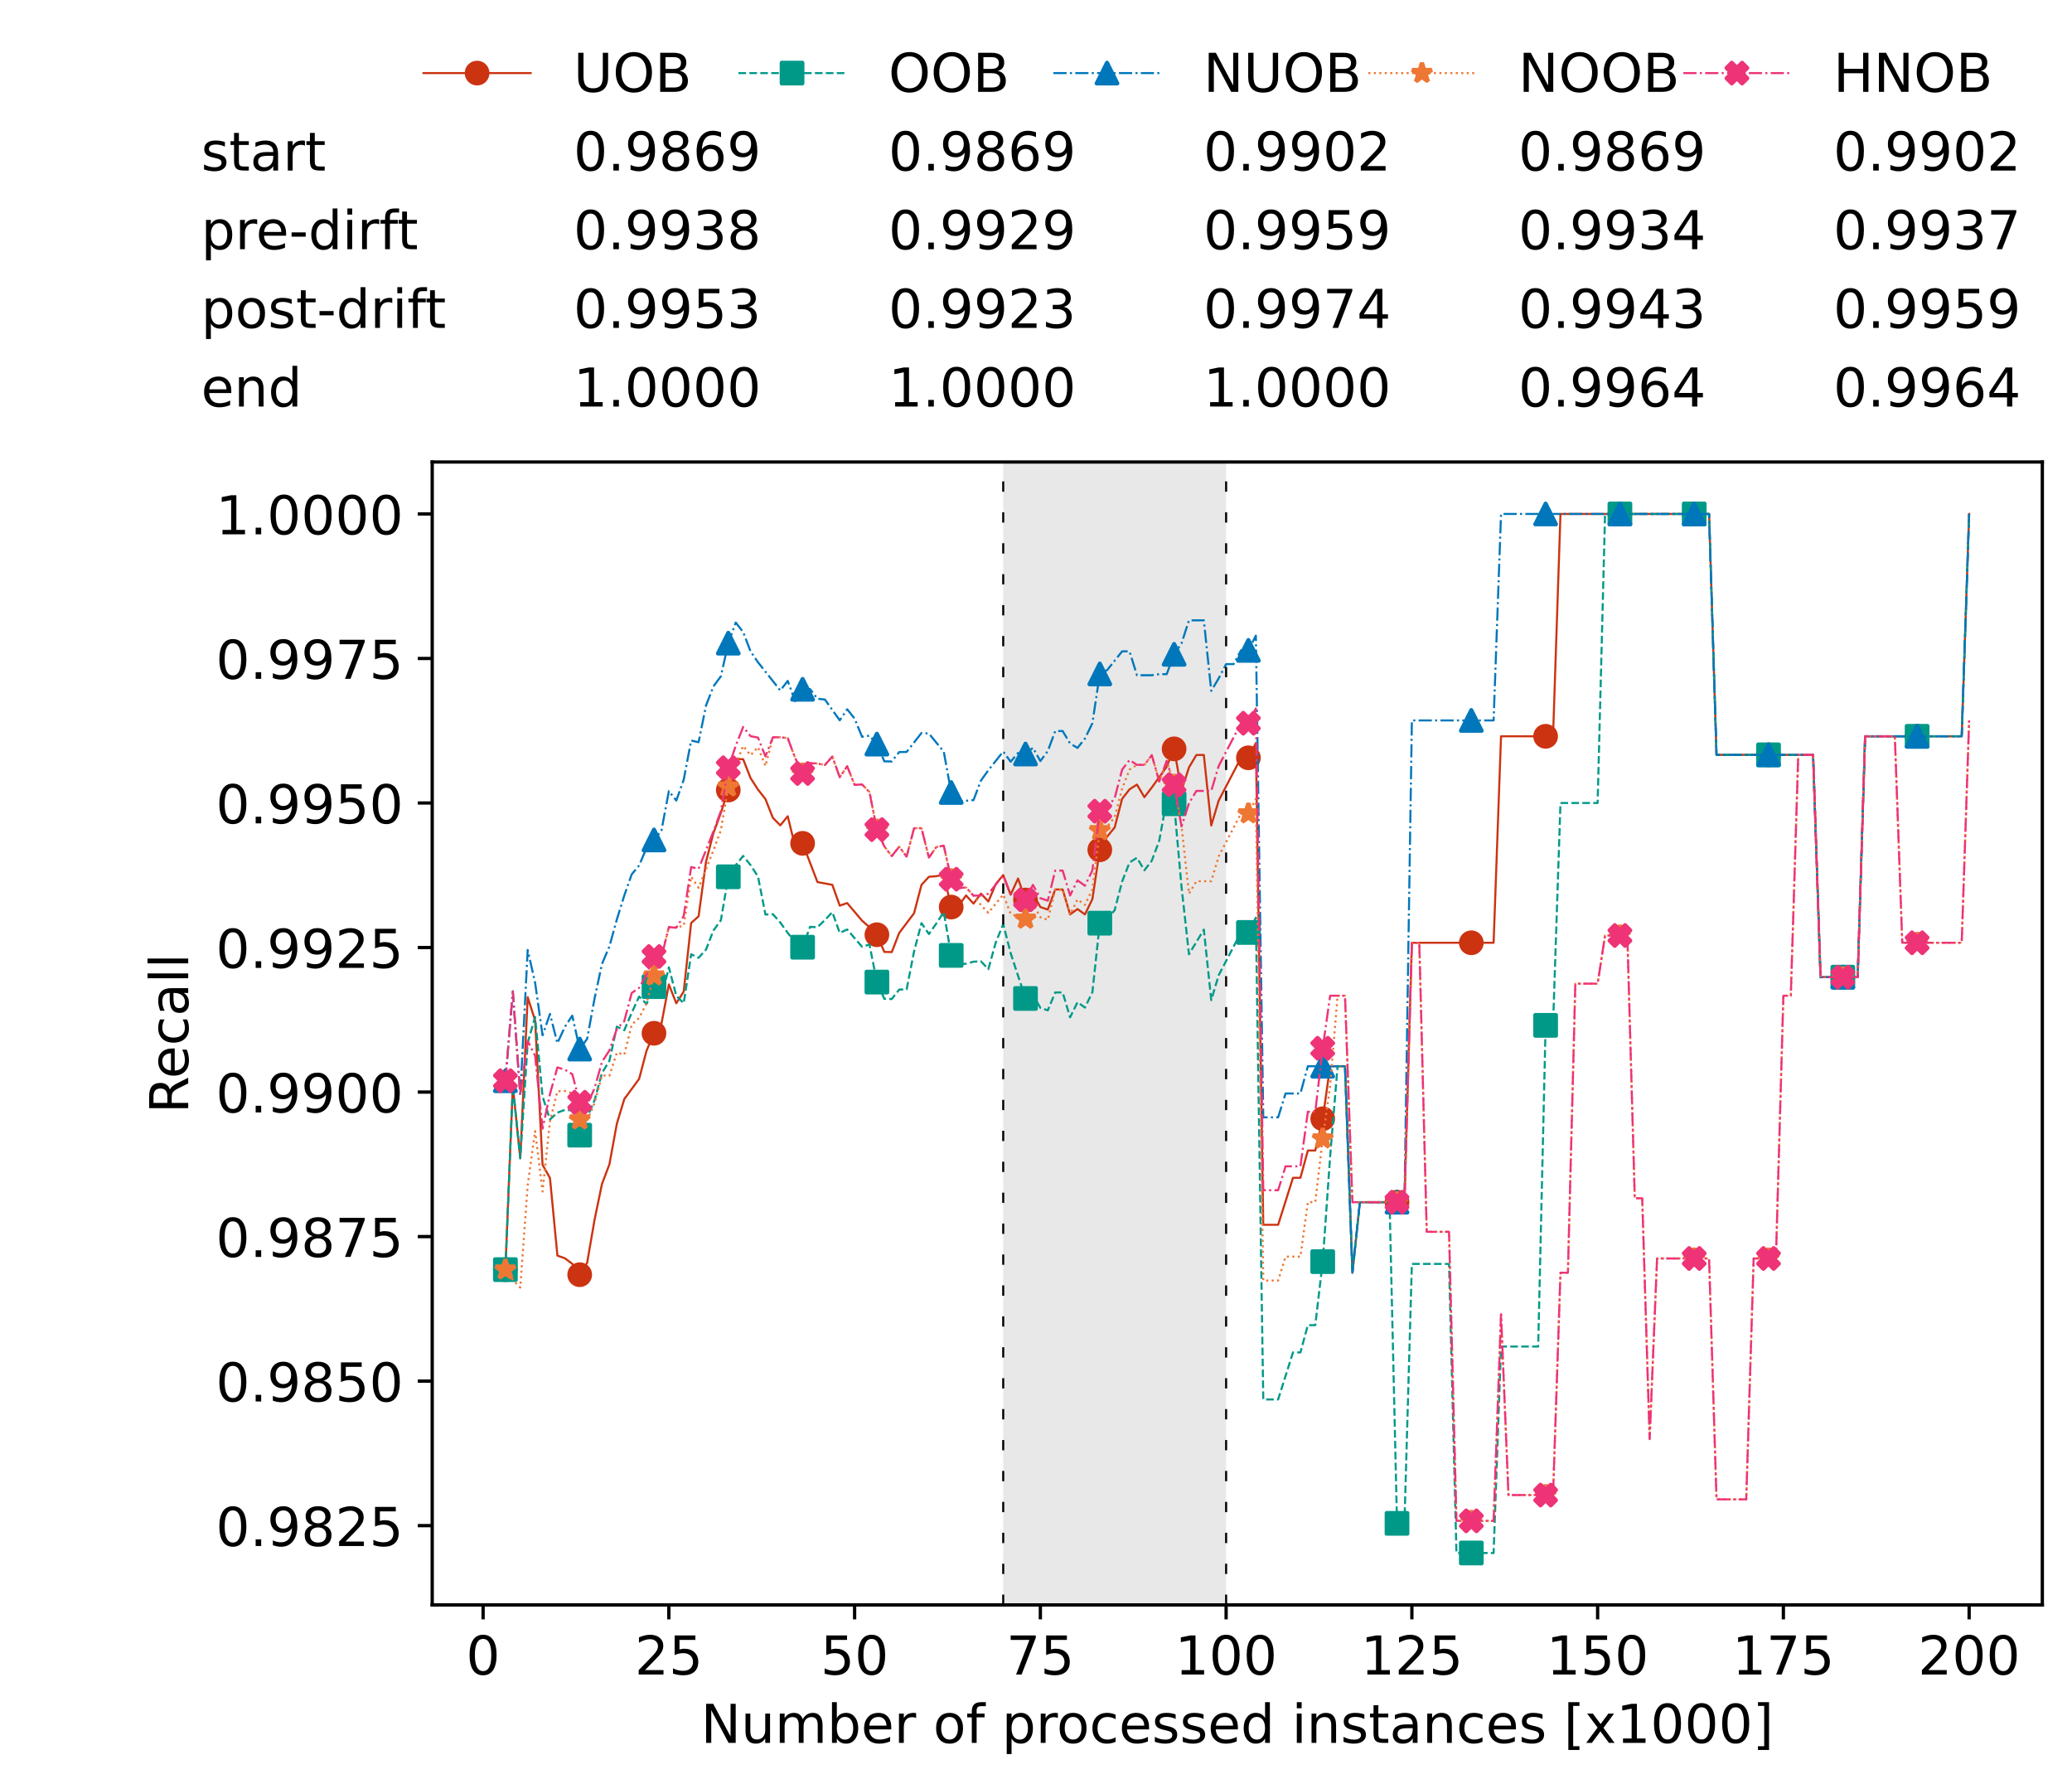 <?xml version="1.0" encoding="utf-8" standalone="no"?>
<!DOCTYPE svg PUBLIC "-//W3C//DTD SVG 1.1//EN"
  "http://www.w3.org/Graphics/SVG/1.1/DTD/svg11.dtd">
<!-- Created with matplotlib (https://matplotlib.org/) -->
<svg height="432.615pt" version="1.1" viewBox="0 0 502.65 432.615" width="502.65pt" xmlns="http://www.w3.org/2000/svg" xmlns:xlink="http://www.w3.org/1999/xlink">
 <defs>
  <style type="text/css">*{stroke-linecap:butt;stroke-linejoin:round;}</style>
 </defs>
 <g id="figure_1">
  <g id="patch_1">
   <path d="M 0 432.615 
L 502.65 432.615 
L 502.65 0 
L 0 0 
z
" style="fill:#ffffff;"/>
  </g>
  <g id="axes_1">
   <g id="patch_2">
    <path d="M 104.85 389.252 
L 495.45 389.252 
L 495.45 112.052 
L 104.85 112.052 
z
" style="fill:#ffffff;"/>
   </g>
   <g id="patch_3">
    <path clip-path="url(#p072cd4258b)" d="M 297.446 389.252 
L 297.446 112.052 
L 243.372 112.052 
L 243.372 389.252 
z
" style="fill:#d3d3d3;opacity:0.5;"/>
   </g>
   <g id="matplotlib.axis_1">
    <g id="xtick_1">
     <g id="line2d_1">
      <defs>
       <path d="M 0 0 
L 0 3.5 
" id="m0fffbcb9bd" style="stroke:#000000;stroke-width:0.8;"/>
      </defs>
      <g>
       <use style="stroke:#000000;stroke-width:0.8;" x="117.197" xlink:href="#m0fffbcb9bd" y="389.252"/>
      </g>
     </g>
     <g id="text_1">
      <!-- 0 -->
      <g transform="translate(113.061 406.13)scale(0.13 -0.13)">
       <defs>
        <path d="M 31.781 66.406 
Q 24.172 66.406 20.328 58.906 
Q 16.5 51.422 16.5 36.375 
Q 16.5 21.391 20.328 13.891 
Q 24.172 6.391 31.781 6.391 
Q 39.453 6.391 43.281 13.891 
Q 47.125 21.391 47.125 36.375 
Q 47.125 51.422 43.281 58.906 
Q 39.453 66.406 31.781 66.406 
z
M 31.781 74.219 
Q 44.047 74.219 50.516 64.516 
Q 56.984 54.828 56.984 36.375 
Q 56.984 17.969 50.516 8.266 
Q 44.047 -1.422 31.781 -1.422 
Q 19.531 -1.422 13.062 8.266 
Q 6.594 17.969 6.594 36.375 
Q 6.594 54.828 13.062 64.516 
Q 19.531 74.219 31.781 74.219 
z
" id="DejaVuSans-48"/>
       </defs>
       <use xlink:href="#DejaVuSans-48"/>
      </g>
     </g>
    </g>
    <g id="xtick_2">
     <g id="line2d_2">
      <g>
       <use style="stroke:#000000;stroke-width:0.8;" x="162.259" xlink:href="#m0fffbcb9bd" y="389.252"/>
      </g>
     </g>
     <g id="text_2">
      <!-- 25 -->
      <g transform="translate(153.988 406.13)scale(0.13 -0.13)">
       <defs>
        <path d="M 19.188 8.297 
L 53.609 8.297 
L 53.609 0 
L 7.328 0 
L 7.328 8.297 
Q 12.938 14.109 22.625 23.891 
Q 32.328 33.688 34.812 36.531 
Q 39.547 41.844 41.422 45.531 
Q 43.312 49.219 43.312 52.781 
Q 43.312 58.594 39.234 62.25 
Q 35.156 65.922 28.609 65.922 
Q 23.969 65.922 18.812 64.312 
Q 13.672 62.703 7.812 59.422 
L 7.812 69.391 
Q 13.766 71.781 18.938 73 
Q 24.125 74.219 28.422 74.219 
Q 39.75 74.219 46.484 68.547 
Q 53.219 62.891 53.219 53.422 
Q 53.219 48.922 51.531 44.891 
Q 49.859 40.875 45.406 35.406 
Q 44.188 33.984 37.641 27.219 
Q 31.109 20.453 19.188 8.297 
z
" id="DejaVuSans-50"/>
        <path d="M 10.797 72.906 
L 49.516 72.906 
L 49.516 64.594 
L 19.828 64.594 
L 19.828 46.734 
Q 21.969 47.469 24.109 47.828 
Q 26.266 48.188 28.422 48.188 
Q 40.625 48.188 47.75 41.5 
Q 54.891 34.812 54.891 23.391 
Q 54.891 11.625 47.562 5.094 
Q 40.234 -1.422 26.906 -1.422 
Q 22.312 -1.422 17.547 -0.641 
Q 12.797 0.141 7.719 1.703 
L 7.719 11.625 
Q 12.109 9.234 16.797 8.062 
Q 21.484 6.891 26.703 6.891 
Q 35.156 6.891 40.078 11.328 
Q 45.016 15.766 45.016 23.391 
Q 45.016 31 40.078 35.438 
Q 35.156 39.891 26.703 39.891 
Q 22.75 39.891 18.812 39.016 
Q 14.891 38.141 10.797 36.281 
z
" id="DejaVuSans-53"/>
       </defs>
       <use xlink:href="#DejaVuSans-50"/>
       <use x="63.623" xlink:href="#DejaVuSans-53"/>
      </g>
     </g>
    </g>
    <g id="xtick_3">
     <g id="line2d_3">
      <g>
       <use style="stroke:#000000;stroke-width:0.8;" x="207.322" xlink:href="#m0fffbcb9bd" y="389.252"/>
      </g>
     </g>
     <g id="text_3">
      <!-- 50 -->
      <g transform="translate(199.05 406.13)scale(0.13 -0.13)">
       <use xlink:href="#DejaVuSans-53"/>
       <use x="63.623" xlink:href="#DejaVuSans-48"/>
      </g>
     </g>
    </g>
    <g id="xtick_4">
     <g id="line2d_4">
      <g>
       <use style="stroke:#000000;stroke-width:0.8;" x="252.384" xlink:href="#m0fffbcb9bd" y="389.252"/>
      </g>
     </g>
     <g id="text_4">
      <!-- 75 -->
      <g transform="translate(244.113 406.13)scale(0.13 -0.13)">
       <defs>
        <path d="M 8.203 72.906 
L 55.078 72.906 
L 55.078 68.703 
L 28.609 0 
L 18.312 0 
L 43.219 64.594 
L 8.203 64.594 
z
" id="DejaVuSans-55"/>
       </defs>
       <use xlink:href="#DejaVuSans-55"/>
       <use x="63.623" xlink:href="#DejaVuSans-53"/>
      </g>
     </g>
    </g>
    <g id="xtick_5">
     <g id="line2d_5">
      <g>
       <use style="stroke:#000000;stroke-width:0.8;" x="297.446" xlink:href="#m0fffbcb9bd" y="389.252"/>
      </g>
     </g>
     <g id="text_5">
      <!-- 100 -->
      <g transform="translate(285.039 406.13)scale(0.13 -0.13)">
       <defs>
        <path d="M 12.406 8.297 
L 28.516 8.297 
L 28.516 63.922 
L 10.984 60.406 
L 10.984 69.391 
L 28.422 72.906 
L 38.281 72.906 
L 38.281 8.297 
L 54.391 8.297 
L 54.391 0 
L 12.406 0 
z
" id="DejaVuSans-49"/>
       </defs>
       <use xlink:href="#DejaVuSans-49"/>
       <use x="63.623" xlink:href="#DejaVuSans-48"/>
       <use x="127.246" xlink:href="#DejaVuSans-48"/>
      </g>
     </g>
    </g>
    <g id="xtick_6">
     <g id="line2d_6">
      <g>
       <use style="stroke:#000000;stroke-width:0.8;" x="342.509" xlink:href="#m0fffbcb9bd" y="389.252"/>
      </g>
     </g>
     <g id="text_6">
      <!-- 125 -->
      <g transform="translate(330.102 406.13)scale(0.13 -0.13)">
       <use xlink:href="#DejaVuSans-49"/>
       <use x="63.623" xlink:href="#DejaVuSans-50"/>
       <use x="127.246" xlink:href="#DejaVuSans-53"/>
      </g>
     </g>
    </g>
    <g id="xtick_7">
     <g id="line2d_7">
      <g>
       <use style="stroke:#000000;stroke-width:0.8;" x="387.571" xlink:href="#m0fffbcb9bd" y="389.252"/>
      </g>
     </g>
     <g id="text_7">
      <!-- 150 -->
      <g transform="translate(375.164 406.13)scale(0.13 -0.13)">
       <use xlink:href="#DejaVuSans-49"/>
       <use x="63.623" xlink:href="#DejaVuSans-53"/>
       <use x="127.246" xlink:href="#DejaVuSans-48"/>
      </g>
     </g>
    </g>
    <g id="xtick_8">
     <g id="line2d_8">
      <g>
       <use style="stroke:#000000;stroke-width:0.8;" x="432.633" xlink:href="#m0fffbcb9bd" y="389.252"/>
      </g>
     </g>
     <g id="text_8">
      <!-- 175 -->
      <g transform="translate(420.226 406.13)scale(0.13 -0.13)">
       <use xlink:href="#DejaVuSans-49"/>
       <use x="63.623" xlink:href="#DejaVuSans-55"/>
       <use x="127.246" xlink:href="#DejaVuSans-53"/>
      </g>
     </g>
    </g>
    <g id="xtick_9">
     <g id="line2d_9">
      <g>
       <use style="stroke:#000000;stroke-width:0.8;" x="477.695" xlink:href="#m0fffbcb9bd" y="389.252"/>
      </g>
     </g>
     <g id="text_9">
      <!-- 200 -->
      <g transform="translate(465.289 406.13)scale(0.13 -0.13)">
       <use xlink:href="#DejaVuSans-50"/>
       <use x="63.623" xlink:href="#DejaVuSans-48"/>
       <use x="127.246" xlink:href="#DejaVuSans-48"/>
      </g>
     </g>
    </g>
    <g id="text_10">
     <!-- Number of processed instances [x1000] -->
     <g transform="translate(170.025 422.711)scale(0.13 -0.13)">
      <defs>
       <path d="M 9.812 72.906 
L 23.094 72.906 
L 55.422 11.922 
L 55.422 72.906 
L 64.984 72.906 
L 64.984 0 
L 51.703 0 
L 19.391 60.984 
L 19.391 0 
L 9.812 0 
z
" id="DejaVuSans-78"/>
       <path d="M 8.5 21.578 
L 8.5 54.688 
L 17.484 54.688 
L 17.484 21.922 
Q 17.484 14.156 20.5 10.266 
Q 23.531 6.391 29.594 6.391 
Q 36.859 6.391 41.078 11.031 
Q 45.312 15.672 45.312 23.688 
L 45.312 54.688 
L 54.297 54.688 
L 54.297 0 
L 45.312 0 
L 45.312 8.406 
Q 42.047 3.422 37.719 1 
Q 33.406 -1.422 27.688 -1.422 
Q 18.266 -1.422 13.375 4.438 
Q 8.5 10.297 8.5 21.578 
z
M 31.109 56 
z
" id="DejaVuSans-117"/>
       <path d="M 52 44.188 
Q 55.375 50.25 60.062 53.125 
Q 64.75 56 71.094 56 
Q 79.641 56 84.281 50.016 
Q 88.922 44.047 88.922 33.016 
L 88.922 0 
L 79.891 0 
L 79.891 32.719 
Q 79.891 40.578 77.094 44.375 
Q 74.312 48.188 68.609 48.188 
Q 61.625 48.188 57.562 43.547 
Q 53.516 38.922 53.516 30.906 
L 53.516 0 
L 44.484 0 
L 44.484 32.719 
Q 44.484 40.625 41.703 44.406 
Q 38.922 48.188 33.109 48.188 
Q 26.219 48.188 22.156 43.531 
Q 18.109 38.875 18.109 30.906 
L 18.109 0 
L 9.078 0 
L 9.078 54.688 
L 18.109 54.688 
L 18.109 46.188 
Q 21.188 51.219 25.484 53.609 
Q 29.781 56 35.688 56 
Q 41.656 56 45.828 52.969 
Q 50 49.953 52 44.188 
z
" id="DejaVuSans-109"/>
       <path d="M 48.688 27.297 
Q 48.688 37.203 44.609 42.844 
Q 40.531 48.484 33.406 48.484 
Q 26.266 48.484 22.188 42.844 
Q 18.109 37.203 18.109 27.297 
Q 18.109 17.391 22.188 11.75 
Q 26.266 6.109 33.406 6.109 
Q 40.531 6.109 44.609 11.75 
Q 48.688 17.391 48.688 27.297 
z
M 18.109 46.391 
Q 20.953 51.266 25.266 53.625 
Q 29.594 56 35.594 56 
Q 45.562 56 51.781 48.094 
Q 58.016 40.188 58.016 27.297 
Q 58.016 14.406 51.781 6.484 
Q 45.562 -1.422 35.594 -1.422 
Q 29.594 -1.422 25.266 0.953 
Q 20.953 3.328 18.109 8.203 
L 18.109 0 
L 9.078 0 
L 9.078 75.984 
L 18.109 75.984 
z
" id="DejaVuSans-98"/>
       <path d="M 56.203 29.594 
L 56.203 25.203 
L 14.891 25.203 
Q 15.484 15.922 20.484 11.062 
Q 25.484 6.203 34.422 6.203 
Q 39.594 6.203 44.453 7.469 
Q 49.312 8.734 54.109 11.281 
L 54.109 2.781 
Q 49.266 0.734 44.188 -0.344 
Q 39.109 -1.422 33.891 -1.422 
Q 20.797 -1.422 13.156 6.188 
Q 5.516 13.812 5.516 26.812 
Q 5.516 40.234 12.766 48.109 
Q 20.016 56 32.328 56 
Q 43.359 56 49.781 48.891 
Q 56.203 41.797 56.203 29.594 
z
M 47.219 32.234 
Q 47.125 39.594 43.094 43.984 
Q 39.062 48.391 32.422 48.391 
Q 24.906 48.391 20.391 44.141 
Q 15.875 39.891 15.188 32.172 
z
" id="DejaVuSans-101"/>
       <path d="M 41.109 46.297 
Q 39.594 47.172 37.812 47.578 
Q 36.031 48 33.891 48 
Q 26.266 48 22.188 43.047 
Q 18.109 38.094 18.109 28.812 
L 18.109 0 
L 9.078 0 
L 9.078 54.688 
L 18.109 54.688 
L 18.109 46.188 
Q 20.953 51.172 25.484 53.578 
Q 30.031 56 36.531 56 
Q 37.453 56 38.578 55.875 
Q 39.703 55.766 41.062 55.516 
z
" id="DejaVuSans-114"/>
       <path id="DejaVuSans-32"/>
       <path d="M 30.609 48.391 
Q 23.391 48.391 19.188 42.75 
Q 14.984 37.109 14.984 27.297 
Q 14.984 17.484 19.156 11.844 
Q 23.344 6.203 30.609 6.203 
Q 37.797 6.203 41.984 11.859 
Q 46.188 17.531 46.188 27.297 
Q 46.188 37.016 41.984 42.703 
Q 37.797 48.391 30.609 48.391 
z
M 30.609 56 
Q 42.328 56 49.016 48.375 
Q 55.719 40.766 55.719 27.297 
Q 55.719 13.875 49.016 6.219 
Q 42.328 -1.422 30.609 -1.422 
Q 18.844 -1.422 12.172 6.219 
Q 5.516 13.875 5.516 27.297 
Q 5.516 40.766 12.172 48.375 
Q 18.844 56 30.609 56 
z
" id="DejaVuSans-111"/>
       <path d="M 37.109 75.984 
L 37.109 68.5 
L 28.516 68.5 
Q 23.688 68.5 21.797 66.547 
Q 19.922 64.594 19.922 59.516 
L 19.922 54.688 
L 34.719 54.688 
L 34.719 47.703 
L 19.922 47.703 
L 19.922 0 
L 10.891 0 
L 10.891 47.703 
L 2.297 47.703 
L 2.297 54.688 
L 10.891 54.688 
L 10.891 58.5 
Q 10.891 67.625 15.141 71.797 
Q 19.391 75.984 28.609 75.984 
z
" id="DejaVuSans-102"/>
       <path d="M 18.109 8.203 
L 18.109 -20.797 
L 9.078 -20.797 
L 9.078 54.688 
L 18.109 54.688 
L 18.109 46.391 
Q 20.953 51.266 25.266 53.625 
Q 29.594 56 35.594 56 
Q 45.562 56 51.781 48.094 
Q 58.016 40.188 58.016 27.297 
Q 58.016 14.406 51.781 6.484 
Q 45.562 -1.422 35.594 -1.422 
Q 29.594 -1.422 25.266 0.953 
Q 20.953 3.328 18.109 8.203 
z
M 48.688 27.297 
Q 48.688 37.203 44.609 42.844 
Q 40.531 48.484 33.406 48.484 
Q 26.266 48.484 22.188 42.844 
Q 18.109 37.203 18.109 27.297 
Q 18.109 17.391 22.188 11.75 
Q 26.266 6.109 33.406 6.109 
Q 40.531 6.109 44.609 11.75 
Q 48.688 17.391 48.688 27.297 
z
" id="DejaVuSans-112"/>
       <path d="M 48.781 52.594 
L 48.781 44.188 
Q 44.969 46.297 41.141 47.344 
Q 37.312 48.391 33.406 48.391 
Q 24.656 48.391 19.812 42.844 
Q 14.984 37.312 14.984 27.297 
Q 14.984 17.281 19.812 11.734 
Q 24.656 6.203 33.406 6.203 
Q 37.312 6.203 41.141 7.25 
Q 44.969 8.297 48.781 10.406 
L 48.781 2.094 
Q 45.016 0.344 40.984 -0.531 
Q 36.969 -1.422 32.422 -1.422 
Q 20.062 -1.422 12.781 6.344 
Q 5.516 14.109 5.516 27.297 
Q 5.516 40.672 12.859 48.328 
Q 20.219 56 33.016 56 
Q 37.156 56 41.109 55.141 
Q 45.062 54.297 48.781 52.594 
z
" id="DejaVuSans-99"/>
       <path d="M 44.281 53.078 
L 44.281 44.578 
Q 40.484 46.531 36.375 47.5 
Q 32.281 48.484 27.875 48.484 
Q 21.188 48.484 17.844 46.438 
Q 14.5 44.391 14.5 40.281 
Q 14.5 37.156 16.891 35.375 
Q 19.281 33.594 26.516 31.984 
L 29.594 31.297 
Q 39.156 29.25 43.188 25.516 
Q 47.219 21.781 47.219 15.094 
Q 47.219 7.469 41.188 3.016 
Q 35.156 -1.422 24.609 -1.422 
Q 20.219 -1.422 15.453 -0.562 
Q 10.688 0.297 5.422 2 
L 5.422 11.281 
Q 10.406 8.688 15.234 7.391 
Q 20.062 6.109 24.812 6.109 
Q 31.156 6.109 34.562 8.281 
Q 37.984 10.453 37.984 14.406 
Q 37.984 18.062 35.516 20.016 
Q 33.062 21.969 24.703 23.781 
L 21.578 24.516 
Q 13.234 26.266 9.516 29.906 
Q 5.812 33.547 5.812 39.891 
Q 5.812 47.609 11.281 51.797 
Q 16.75 56 26.812 56 
Q 31.781 56 36.172 55.266 
Q 40.578 54.547 44.281 53.078 
z
" id="DejaVuSans-115"/>
       <path d="M 45.406 46.391 
L 45.406 75.984 
L 54.391 75.984 
L 54.391 0 
L 45.406 0 
L 45.406 8.203 
Q 42.578 3.328 38.25 0.953 
Q 33.938 -1.422 27.875 -1.422 
Q 17.969 -1.422 11.734 6.484 
Q 5.516 14.406 5.516 27.297 
Q 5.516 40.188 11.734 48.094 
Q 17.969 56 27.875 56 
Q 33.938 56 38.25 53.625 
Q 42.578 51.266 45.406 46.391 
z
M 14.797 27.297 
Q 14.797 17.391 18.875 11.75 
Q 22.953 6.109 30.078 6.109 
Q 37.203 6.109 41.297 11.75 
Q 45.406 17.391 45.406 27.297 
Q 45.406 37.203 41.297 42.844 
Q 37.203 48.484 30.078 48.484 
Q 22.953 48.484 18.875 42.844 
Q 14.797 37.203 14.797 27.297 
z
" id="DejaVuSans-100"/>
       <path d="M 9.422 54.688 
L 18.406 54.688 
L 18.406 0 
L 9.422 0 
z
M 9.422 75.984 
L 18.406 75.984 
L 18.406 64.594 
L 9.422 64.594 
z
" id="DejaVuSans-105"/>
       <path d="M 54.891 33.016 
L 54.891 0 
L 45.906 0 
L 45.906 32.719 
Q 45.906 40.484 42.875 44.328 
Q 39.844 48.188 33.797 48.188 
Q 26.516 48.188 22.312 43.547 
Q 18.109 38.922 18.109 30.906 
L 18.109 0 
L 9.078 0 
L 9.078 54.688 
L 18.109 54.688 
L 18.109 46.188 
Q 21.344 51.125 25.703 53.562 
Q 30.078 56 35.797 56 
Q 45.219 56 50.047 50.172 
Q 54.891 44.344 54.891 33.016 
z
" id="DejaVuSans-110"/>
       <path d="M 18.312 70.219 
L 18.312 54.688 
L 36.812 54.688 
L 36.812 47.703 
L 18.312 47.703 
L 18.312 18.016 
Q 18.312 11.328 20.141 9.422 
Q 21.969 7.516 27.594 7.516 
L 36.812 7.516 
L 36.812 0 
L 27.594 0 
Q 17.188 0 13.234 3.875 
Q 9.281 7.766 9.281 18.016 
L 9.281 47.703 
L 2.688 47.703 
L 2.688 54.688 
L 9.281 54.688 
L 9.281 70.219 
z
" id="DejaVuSans-116"/>
       <path d="M 34.281 27.484 
Q 23.391 27.484 19.188 25 
Q 14.984 22.516 14.984 16.5 
Q 14.984 11.719 18.141 8.906 
Q 21.297 6.109 26.703 6.109 
Q 34.188 6.109 38.703 11.406 
Q 43.219 16.703 43.219 25.484 
L 43.219 27.484 
z
M 52.203 31.203 
L 52.203 0 
L 43.219 0 
L 43.219 8.297 
Q 40.141 3.328 35.547 0.953 
Q 30.953 -1.422 24.312 -1.422 
Q 15.922 -1.422 10.953 3.297 
Q 6 8.016 6 15.922 
Q 6 25.141 12.172 29.828 
Q 18.359 34.516 30.609 34.516 
L 43.219 34.516 
L 43.219 35.406 
Q 43.219 41.609 39.141 45 
Q 35.062 48.391 27.688 48.391 
Q 23 48.391 18.547 47.266 
Q 14.109 46.141 10.016 43.891 
L 10.016 52.203 
Q 14.938 54.109 19.578 55.047 
Q 24.219 56 28.609 56 
Q 40.484 56 46.344 49.844 
Q 52.203 43.703 52.203 31.203 
z
" id="DejaVuSans-97"/>
       <path d="M 8.594 75.984 
L 29.297 75.984 
L 29.297 69 
L 17.578 69 
L 17.578 -6.203 
L 29.297 -6.203 
L 29.297 -13.188 
L 8.594 -13.188 
z
" id="DejaVuSans-91"/>
       <path d="M 54.891 54.688 
L 35.109 28.078 
L 55.906 0 
L 45.312 0 
L 29.391 21.484 
L 13.484 0 
L 2.875 0 
L 24.125 28.609 
L 4.688 54.688 
L 15.281 54.688 
L 29.781 35.203 
L 44.281 54.688 
z
" id="DejaVuSans-120"/>
       <path d="M 30.422 75.984 
L 30.422 -13.188 
L 9.719 -13.188 
L 9.719 -6.203 
L 21.391 -6.203 
L 21.391 69 
L 9.719 69 
L 9.719 75.984 
z
" id="DejaVuSans-93"/>
      </defs>
      <use xlink:href="#DejaVuSans-78"/>
      <use x="74.805" xlink:href="#DejaVuSans-117"/>
      <use x="138.184" xlink:href="#DejaVuSans-109"/>
      <use x="235.596" xlink:href="#DejaVuSans-98"/>
      <use x="299.072" xlink:href="#DejaVuSans-101"/>
      <use x="360.596" xlink:href="#DejaVuSans-114"/>
      <use x="401.709" xlink:href="#DejaVuSans-32"/>
      <use x="433.496" xlink:href="#DejaVuSans-111"/>
      <use x="494.678" xlink:href="#DejaVuSans-102"/>
      <use x="529.883" xlink:href="#DejaVuSans-32"/>
      <use x="561.67" xlink:href="#DejaVuSans-112"/>
      <use x="625.146" xlink:href="#DejaVuSans-114"/>
      <use x="664.01" xlink:href="#DejaVuSans-111"/>
      <use x="725.191" xlink:href="#DejaVuSans-99"/>
      <use x="780.172" xlink:href="#DejaVuSans-101"/>
      <use x="841.695" xlink:href="#DejaVuSans-115"/>
      <use x="893.795" xlink:href="#DejaVuSans-115"/>
      <use x="945.895" xlink:href="#DejaVuSans-101"/>
      <use x="1007.418" xlink:href="#DejaVuSans-100"/>
      <use x="1070.895" xlink:href="#DejaVuSans-32"/>
      <use x="1102.682" xlink:href="#DejaVuSans-105"/>
      <use x="1130.465" xlink:href="#DejaVuSans-110"/>
      <use x="1193.844" xlink:href="#DejaVuSans-115"/>
      <use x="1245.943" xlink:href="#DejaVuSans-116"/>
      <use x="1285.152" xlink:href="#DejaVuSans-97"/>
      <use x="1346.432" xlink:href="#DejaVuSans-110"/>
      <use x="1409.811" xlink:href="#DejaVuSans-99"/>
      <use x="1464.791" xlink:href="#DejaVuSans-101"/>
      <use x="1526.314" xlink:href="#DejaVuSans-115"/>
      <use x="1578.414" xlink:href="#DejaVuSans-32"/>
      <use x="1610.201" xlink:href="#DejaVuSans-91"/>
      <use x="1649.215" xlink:href="#DejaVuSans-120"/>
      <use x="1708.395" xlink:href="#DejaVuSans-49"/>
      <use x="1772.018" xlink:href="#DejaVuSans-48"/>
      <use x="1835.641" xlink:href="#DejaVuSans-48"/>
      <use x="1899.264" xlink:href="#DejaVuSans-48"/>
      <use x="1962.887" xlink:href="#DejaVuSans-93"/>
     </g>
    </g>
   </g>
   <g id="matplotlib.axis_2">
    <g id="ytick_1">
     <g id="line2d_10">
      <defs>
       <path d="M 0 0 
L -3.5 0 
" id="md8cc5a0054" style="stroke:#000000;stroke-width:0.8;"/>
      </defs>
      <g>
       <use style="stroke:#000000;stroke-width:0.8;" x="104.85" xlink:href="#md8cc5a0054" y="370.018"/>
      </g>
     </g>
     <g id="text_11">
      <!-- 0.9825 -->
      <g transform="translate(52.362 374.957)scale(0.13 -0.13)">
       <defs>
        <path d="M 10.688 12.406 
L 21 12.406 
L 21 0 
L 10.688 0 
z
" id="DejaVuSans-46"/>
        <path d="M 10.984 1.516 
L 10.984 10.5 
Q 14.703 8.734 18.5 7.812 
Q 22.312 6.891 25.984 6.891 
Q 35.75 6.891 40.891 13.453 
Q 46.047 20.016 46.781 33.406 
Q 43.953 29.203 39.594 26.953 
Q 35.25 24.703 29.984 24.703 
Q 19.047 24.703 12.672 31.312 
Q 6.297 37.938 6.297 49.422 
Q 6.297 60.641 12.938 67.422 
Q 19.578 74.219 30.609 74.219 
Q 43.266 74.219 49.922 64.516 
Q 56.594 54.828 56.594 36.375 
Q 56.594 19.141 48.406 8.859 
Q 40.234 -1.422 26.422 -1.422 
Q 22.703 -1.422 18.891 -0.688 
Q 15.094 0.047 10.984 1.516 
z
M 30.609 32.422 
Q 37.25 32.422 41.125 36.953 
Q 45.016 41.5 45.016 49.422 
Q 45.016 57.281 41.125 61.844 
Q 37.25 66.406 30.609 66.406 
Q 23.969 66.406 20.094 61.844 
Q 16.219 57.281 16.219 49.422 
Q 16.219 41.5 20.094 36.953 
Q 23.969 32.422 30.609 32.422 
z
" id="DejaVuSans-57"/>
        <path d="M 31.781 34.625 
Q 24.75 34.625 20.719 30.859 
Q 16.703 27.094 16.703 20.516 
Q 16.703 13.922 20.719 10.156 
Q 24.75 6.391 31.781 6.391 
Q 38.812 6.391 42.859 10.172 
Q 46.922 13.969 46.922 20.516 
Q 46.922 27.094 42.891 30.859 
Q 38.875 34.625 31.781 34.625 
z
M 21.922 38.812 
Q 15.578 40.375 12.031 44.719 
Q 8.5 49.078 8.5 55.328 
Q 8.5 64.062 14.719 69.141 
Q 20.953 74.219 31.781 74.219 
Q 42.672 74.219 48.875 69.141 
Q 55.078 64.062 55.078 55.328 
Q 55.078 49.078 51.531 44.719 
Q 48 40.375 41.703 38.812 
Q 48.828 37.156 52.797 32.312 
Q 56.781 27.484 56.781 20.516 
Q 56.781 9.906 50.312 4.234 
Q 43.844 -1.422 31.781 -1.422 
Q 19.734 -1.422 13.25 4.234 
Q 6.781 9.906 6.781 20.516 
Q 6.781 27.484 10.781 32.312 
Q 14.797 37.156 21.922 38.812 
z
M 18.312 54.391 
Q 18.312 48.734 21.844 45.562 
Q 25.391 42.391 31.781 42.391 
Q 38.141 42.391 41.719 45.562 
Q 45.312 48.734 45.312 54.391 
Q 45.312 60.062 41.719 63.234 
Q 38.141 66.406 31.781 66.406 
Q 25.391 66.406 21.844 63.234 
Q 18.312 60.062 18.312 54.391 
z
" id="DejaVuSans-56"/>
       </defs>
       <use xlink:href="#DejaVuSans-48"/>
       <use x="63.623" xlink:href="#DejaVuSans-46"/>
       <use x="95.41" xlink:href="#DejaVuSans-57"/>
       <use x="159.033" xlink:href="#DejaVuSans-56"/>
       <use x="222.656" xlink:href="#DejaVuSans-50"/>
       <use x="286.279" xlink:href="#DejaVuSans-53"/>
      </g>
     </g>
    </g>
    <g id="ytick_2">
     <g id="line2d_11">
      <g>
       <use style="stroke:#000000;stroke-width:0.8;" x="104.85" xlink:href="#md8cc5a0054" y="334.966"/>
      </g>
     </g>
     <g id="text_12">
      <!-- 0.9850 -->
      <g transform="translate(52.362 339.905)scale(0.13 -0.13)">
       <use xlink:href="#DejaVuSans-48"/>
       <use x="63.623" xlink:href="#DejaVuSans-46"/>
       <use x="95.41" xlink:href="#DejaVuSans-57"/>
       <use x="159.033" xlink:href="#DejaVuSans-56"/>
       <use x="222.656" xlink:href="#DejaVuSans-53"/>
       <use x="286.279" xlink:href="#DejaVuSans-48"/>
      </g>
     </g>
    </g>
    <g id="ytick_3">
     <g id="line2d_12">
      <g>
       <use style="stroke:#000000;stroke-width:0.8;" x="104.85" xlink:href="#md8cc5a0054" y="299.913"/>
      </g>
     </g>
     <g id="text_13">
      <!-- 0.9875 -->
      <g transform="translate(52.362 304.852)scale(0.13 -0.13)">
       <use xlink:href="#DejaVuSans-48"/>
       <use x="63.623" xlink:href="#DejaVuSans-46"/>
       <use x="95.41" xlink:href="#DejaVuSans-57"/>
       <use x="159.033" xlink:href="#DejaVuSans-56"/>
       <use x="222.656" xlink:href="#DejaVuSans-55"/>
       <use x="286.279" xlink:href="#DejaVuSans-53"/>
      </g>
     </g>
    </g>
    <g id="ytick_4">
     <g id="line2d_13">
      <g>
       <use style="stroke:#000000;stroke-width:0.8;" x="104.85" xlink:href="#md8cc5a0054" y="264.861"/>
      </g>
     </g>
     <g id="text_14">
      <!-- 0.9900 -->
      <g transform="translate(52.362 269.8)scale(0.13 -0.13)">
       <use xlink:href="#DejaVuSans-48"/>
       <use x="63.623" xlink:href="#DejaVuSans-46"/>
       <use x="95.41" xlink:href="#DejaVuSans-57"/>
       <use x="159.033" xlink:href="#DejaVuSans-57"/>
       <use x="222.656" xlink:href="#DejaVuSans-48"/>
       <use x="286.279" xlink:href="#DejaVuSans-48"/>
      </g>
     </g>
    </g>
    <g id="ytick_5">
     <g id="line2d_14">
      <g>
       <use style="stroke:#000000;stroke-width:0.8;" x="104.85" xlink:href="#md8cc5a0054" y="229.809"/>
      </g>
     </g>
     <g id="text_15">
      <!-- 0.9925 -->
      <g transform="translate(52.362 234.748)scale(0.13 -0.13)">
       <use xlink:href="#DejaVuSans-48"/>
       <use x="63.623" xlink:href="#DejaVuSans-46"/>
       <use x="95.41" xlink:href="#DejaVuSans-57"/>
       <use x="159.033" xlink:href="#DejaVuSans-57"/>
       <use x="222.656" xlink:href="#DejaVuSans-50"/>
       <use x="286.279" xlink:href="#DejaVuSans-53"/>
      </g>
     </g>
    </g>
    <g id="ytick_6">
     <g id="line2d_15">
      <g>
       <use style="stroke:#000000;stroke-width:0.8;" x="104.85" xlink:href="#md8cc5a0054" y="194.756"/>
      </g>
     </g>
     <g id="text_16">
      <!-- 0.9950 -->
      <g transform="translate(52.362 199.695)scale(0.13 -0.13)">
       <use xlink:href="#DejaVuSans-48"/>
       <use x="63.623" xlink:href="#DejaVuSans-46"/>
       <use x="95.41" xlink:href="#DejaVuSans-57"/>
       <use x="159.033" xlink:href="#DejaVuSans-57"/>
       <use x="222.656" xlink:href="#DejaVuSans-53"/>
       <use x="286.279" xlink:href="#DejaVuSans-48"/>
      </g>
     </g>
    </g>
    <g id="ytick_7">
     <g id="line2d_16">
      <g>
       <use style="stroke:#000000;stroke-width:0.8;" x="104.85" xlink:href="#md8cc5a0054" y="159.704"/>
      </g>
     </g>
     <g id="text_17">
      <!-- 0.9975 -->
      <g transform="translate(52.362 164.643)scale(0.13 -0.13)">
       <use xlink:href="#DejaVuSans-48"/>
       <use x="63.623" xlink:href="#DejaVuSans-46"/>
       <use x="95.41" xlink:href="#DejaVuSans-57"/>
       <use x="159.033" xlink:href="#DejaVuSans-57"/>
       <use x="222.656" xlink:href="#DejaVuSans-55"/>
       <use x="286.279" xlink:href="#DejaVuSans-53"/>
      </g>
     </g>
    </g>
    <g id="ytick_8">
     <g id="line2d_17">
      <g>
       <use style="stroke:#000000;stroke-width:0.8;" x="104.85" xlink:href="#md8cc5a0054" y="124.652"/>
      </g>
     </g>
     <g id="text_18">
      <!-- 1.0000 -->
      <g transform="translate(52.362 129.591)scale(0.13 -0.13)">
       <use xlink:href="#DejaVuSans-49"/>
       <use x="63.623" xlink:href="#DejaVuSans-46"/>
       <use x="95.41" xlink:href="#DejaVuSans-48"/>
       <use x="159.033" xlink:href="#DejaVuSans-48"/>
       <use x="222.656" xlink:href="#DejaVuSans-48"/>
       <use x="286.279" xlink:href="#DejaVuSans-48"/>
      </g>
     </g>
    </g>
    <g id="text_19">
     <!-- Recall -->
     <g transform="translate(45.659 270.044)rotate(-90)scale(0.13 -0.13)">
      <defs>
       <path d="M 44.391 34.188 
Q 47.562 33.109 50.562 29.594 
Q 53.562 26.078 56.594 19.922 
L 66.609 0 
L 56 0 
L 46.688 18.703 
Q 43.062 26.031 39.672 28.422 
Q 36.281 30.812 30.422 30.812 
L 19.672 30.812 
L 19.672 0 
L 9.812 0 
L 9.812 72.906 
L 32.078 72.906 
Q 44.578 72.906 50.734 67.672 
Q 56.891 62.453 56.891 51.906 
Q 56.891 45.016 53.688 40.469 
Q 50.484 35.938 44.391 34.188 
z
M 19.672 64.797 
L 19.672 38.922 
L 32.078 38.922 
Q 39.203 38.922 42.844 42.219 
Q 46.484 45.516 46.484 51.906 
Q 46.484 58.297 42.844 61.547 
Q 39.203 64.797 32.078 64.797 
z
" id="DejaVuSans-82"/>
       <path d="M 9.422 75.984 
L 18.406 75.984 
L 18.406 0 
L 9.422 0 
z
" id="DejaVuSans-108"/>
      </defs>
      <use xlink:href="#DejaVuSans-82"/>
      <use x="64.982" xlink:href="#DejaVuSans-101"/>
      <use x="126.506" xlink:href="#DejaVuSans-99"/>
      <use x="181.486" xlink:href="#DejaVuSans-97"/>
      <use x="242.766" xlink:href="#DejaVuSans-108"/>
      <use x="270.549" xlink:href="#DejaVuSans-108"/>
     </g>
    </g>
   </g>
   <g id="line2d_18"/>
   <g id="line2d_19"/>
   <g id="line2d_20"/>
   <g id="line2d_21"/>
   <g id="line2d_22"/>
   <g id="line2d_23">
    <path clip-path="url(#p072cd4258b)" d="M 122.605 307.932 
L 124.407 263.342 
L 126.21 280.916 
L 128.012 241.85 
L 129.815 247.519 
L 131.617 282.491 
L 133.419 285.705 
L 135.222 304.52 
L 137.024 305.169 
L 138.827 306.523 
L 140.629 309.157 
L 142.432 306.3 
L 144.234 295.84 
L 146.037 287.139 
L 147.839 282.396 
L 149.642 272.537 
L 151.444 266.569 
L 155.049 261.662 
L 156.852 254.811 
L 158.654 250.601 
L 160.457 248.331 
L 162.259 238.76 
L 164.062 243.327 
L 165.864 240.487 
L 167.667 223.852 
L 169.469 222.241 
L 171.272 209.006 
L 173.074 202.042 
L 174.877 197.141 
L 176.679 191.606 
L 178.482 184.095 
L 180.284 184.133 
L 182.087 188.722 
L 183.889 191.509 
L 185.692 193.807 
L 187.494 198.359 
L 189.297 200.176 
L 191.099 197.966 
L 192.902 205.345 
L 194.704 204.539 
L 198.309 213.931 
L 201.914 214.6 
L 203.717 219.644 
L 205.519 219.023 
L 209.124 223.289 
L 210.927 224.88 
L 212.729 226.701 
L 214.532 230.874 
L 216.334 230.913 
L 218.137 226.272 
L 221.742 221.489 
L 223.544 214.616 
L 225.347 212.649 
L 227.149 212.501 
L 228.952 212.179 
L 230.754 219.994 
L 232.557 219.673 
L 234.359 217.171 
L 236.162 219.152 
L 237.964 216.736 
L 239.767 218.634 
L 241.569 214.408 
L 243.372 212.23 
L 245.174 216.985 
L 246.976 213.069 
L 248.779 218.287 
L 250.581 216.769 
L 252.384 219.995 
L 254.186 220.599 
L 255.989 215.731 
L 257.791 215.731 
L 259.594 221.774 
L 261.396 220.475 
L 263.199 221.783 
L 265.001 218.064 
L 266.804 206.1 
L 268.606 202.893 
L 270.409 200.674 
L 272.211 193.756 
L 274.014 191.435 
L 275.816 190.287 
L 277.619 193.337 
L 279.421 190.993 
L 283.026 185.965 
L 284.829 181.623 
L 286.631 191.714 
L 288.434 186.128 
L 290.236 183.106 
L 292.039 183.106 
L 293.841 200.205 
L 295.644 194.162 
L 301.051 183.793 
L 302.854 183.793 
L 304.656 180.216 
L 306.459 297.057 
L 310.064 297.057 
L 313.669 285.655 
L 315.471 285.655 
L 317.274 279.042 
L 319.076 279.042 
L 320.879 271.338 
L 322.681 258.592 
L 326.286 258.592 
L 328.089 308.666 
L 329.891 291.568 
L 340.706 291.568 
L 342.509 228.653 
L 362.336 228.653 
L 364.138 178.578 
L 376.756 178.578 
L 378.558 124.652 
L 414.608 124.652 
L 416.411 183.072 
L 439.843 183.072 
L 441.646 236.999 
L 450.658 236.999 
L 452.461 178.578 
L 475.893 178.578 
L 477.695 124.652 
L 477.695 124.652 
" style="fill:none;stroke:#cc3311;stroke-linecap:square;stroke-width:0.5;"/>
    <defs>
     <path d="M 0 2.5 
C 0.663 2.5 1.299 2.237 1.768 1.768 
C 2.237 1.299 2.5 0.663 2.5 0 
C 2.5 -0.663 2.237 -1.299 1.768 -1.768 
C 1.299 -2.237 0.663 -2.5 0 -2.5 
C -0.663 -2.5 -1.299 -2.237 -1.768 -1.768 
C -2.237 -1.299 -2.5 -0.663 -2.5 0 
C -2.5 0.663 -2.237 1.299 -1.768 1.768 
C -1.299 2.237 -0.663 2.5 0 2.5 
z
" id="m631301b57d" style="stroke:#cc3311;"/>
    </defs>
    <g clip-path="url(#p072cd4258b)">
     <use style="fill:#cc3311;stroke:#cc3311;" x="122.605" xlink:href="#m631301b57d" y="307.932"/>
     <use style="fill:#cc3311;stroke:#cc3311;" x="140.629" xlink:href="#m631301b57d" y="309.157"/>
     <use style="fill:#cc3311;stroke:#cc3311;" x="158.654" xlink:href="#m631301b57d" y="250.601"/>
     <use style="fill:#cc3311;stroke:#cc3311;" x="176.679" xlink:href="#m631301b57d" y="191.606"/>
     <use style="fill:#cc3311;stroke:#cc3311;" x="194.704" xlink:href="#m631301b57d" y="204.539"/>
     <use style="fill:#cc3311;stroke:#cc3311;" x="212.729" xlink:href="#m631301b57d" y="226.701"/>
     <use style="fill:#cc3311;stroke:#cc3311;" x="230.754" xlink:href="#m631301b57d" y="219.994"/>
     <use style="fill:#cc3311;stroke:#cc3311;" x="248.779" xlink:href="#m631301b57d" y="218.287"/>
     <use style="fill:#cc3311;stroke:#cc3311;" x="266.804" xlink:href="#m631301b57d" y="206.1"/>
     <use style="fill:#cc3311;stroke:#cc3311;" x="284.829" xlink:href="#m631301b57d" y="181.623"/>
     <use style="fill:#cc3311;stroke:#cc3311;" x="302.854" xlink:href="#m631301b57d" y="183.793"/>
     <use style="fill:#cc3311;stroke:#cc3311;" x="320.879" xlink:href="#m631301b57d" y="271.338"/>
     <use style="fill:#cc3311;stroke:#cc3311;" x="338.904" xlink:href="#m631301b57d" y="291.568"/>
     <use style="fill:#cc3311;stroke:#cc3311;" x="356.928" xlink:href="#m631301b57d" y="228.653"/>
     <use style="fill:#cc3311;stroke:#cc3311;" x="374.953" xlink:href="#m631301b57d" y="178.578"/>
     <use style="fill:#cc3311;stroke:#cc3311;" x="392.978" xlink:href="#m631301b57d" y="124.652"/>
     <use style="fill:#cc3311;stroke:#cc3311;" x="411.003" xlink:href="#m631301b57d" y="124.652"/>
     <use style="fill:#cc3311;stroke:#cc3311;" x="429.028" xlink:href="#m631301b57d" y="183.072"/>
     <use style="fill:#cc3311;stroke:#cc3311;" x="447.053" xlink:href="#m631301b57d" y="236.999"/>
     <use style="fill:#cc3311;stroke:#cc3311;" x="465.078" xlink:href="#m631301b57d" y="178.578"/>
    </g>
   </g>
   <g id="line2d_24"/>
   <g id="line2d_25"/>
   <g id="line2d_26"/>
   <g id="line2d_27"/>
   <g id="line2d_28">
    <path clip-path="url(#p072cd4258b)" d="M 122.605 307.932 
L 124.407 263.342 
L 126.21 280.916 
L 128.012 252.907 
L 129.815 246.662 
L 131.617 265.934 
L 133.419 271.513 
L 135.222 269.847 
L 137.024 269.19 
L 138.827 269.291 
L 140.629 275.309 
L 144.234 266.861 
L 146.037 260.23 
L 147.839 257.281 
L 149.642 248.991 
L 151.444 249.87 
L 153.247 245.637 
L 155.049 241.705 
L 156.852 243.5 
L 158.654 239.29 
L 160.457 241.888 
L 162.259 234.601 
L 164.062 241.524 
L 165.864 243.328 
L 167.667 231.445 
L 169.469 232.303 
L 171.272 230.315 
L 173.074 225.673 
L 174.877 223.197 
L 176.679 212.655 
L 178.482 209.838 
L 180.284 207.593 
L 182.087 209.829 
L 183.889 212.616 
L 185.692 221.81 
L 187.494 221.719 
L 189.297 223.747 
L 191.099 226.268 
L 192.902 228.46 
L 194.704 229.727 
L 196.507 224.793 
L 198.309 224.87 
L 200.112 223.141 
L 201.914 221.223 
L 203.717 226.266 
L 205.519 225.438 
L 209.124 229.621 
L 210.927 229.081 
L 212.729 238.185 
L 214.532 242.254 
L 216.334 242.293 
L 218.137 240.005 
L 219.939 239.954 
L 221.742 230.76 
L 223.544 223.887 
L 225.347 226.537 
L 227.149 223.971 
L 228.952 221.189 
L 230.754 231.716 
L 232.557 233.87 
L 234.359 233.728 
L 236.162 233.241 
L 237.964 233.147 
L 239.767 235.044 
L 241.569 228.557 
L 243.372 224.117 
L 245.174 231.163 
L 248.779 242.161 
L 250.581 241.212 
L 252.384 244.438 
L 254.186 245.042 
L 255.989 240.698 
L 257.791 240.698 
L 259.594 246.741 
L 261.396 243.065 
L 263.199 244.373 
L 265.001 240.654 
L 266.804 223.905 
L 268.606 222.959 
L 270.409 220.741 
L 272.211 213.823 
L 274.014 209.18 
L 275.816 208.033 
L 277.619 211.082 
L 279.421 208.738 
L 281.224 203.896 
L 283.026 193.988 
L 284.829 194.941 
L 286.631 215.122 
L 288.434 231.444 
L 292.039 225.464 
L 293.841 242.563 
L 295.644 236.519 
L 301.051 226.151 
L 302.854 226.151 
L 304.656 222.574 
L 306.459 339.415 
L 310.064 339.415 
L 313.669 328.013 
L 315.471 328.013 
L 317.274 321.399 
L 319.076 321.399 
L 320.879 305.992 
L 322.681 280.499 
L 324.484 258.592 
L 326.286 258.592 
L 328.089 308.666 
L 329.891 291.568 
L 337.101 291.568 
L 338.904 369.462 
L 340.706 369.462 
L 342.509 306.547 
L 351.521 306.547 
L 353.324 376.652 
L 362.336 376.652 
L 364.138 326.577 
L 373.151 326.577 
L 374.953 248.683 
L 376.756 248.683 
L 378.558 194.756 
L 387.571 194.756 
L 389.373 124.652 
L 414.608 124.652 
L 416.411 183.072 
L 439.843 183.072 
L 441.646 236.999 
L 450.658 236.999 
L 452.461 178.578 
L 475.893 178.578 
L 477.695 124.652 
L 477.695 124.652 
" style="fill:none;stroke:#009988;stroke-dasharray:1.85,0.8;stroke-dashoffset:0;stroke-width:0.5;"/>
    <defs>
     <path d="M -2.5 2.5 
L 2.5 2.5 
L 2.5 -2.5 
L -2.5 -2.5 
z
" id="mf78bc06343" style="stroke:#009988;stroke-linejoin:miter;"/>
    </defs>
    <g clip-path="url(#p072cd4258b)">
     <use style="fill:#009988;stroke:#009988;stroke-linejoin:miter;" x="122.605" xlink:href="#mf78bc06343" y="307.932"/>
     <use style="fill:#009988;stroke:#009988;stroke-linejoin:miter;" x="140.629" xlink:href="#mf78bc06343" y="275.309"/>
     <use style="fill:#009988;stroke:#009988;stroke-linejoin:miter;" x="158.654" xlink:href="#mf78bc06343" y="239.29"/>
     <use style="fill:#009988;stroke:#009988;stroke-linejoin:miter;" x="176.679" xlink:href="#mf78bc06343" y="212.655"/>
     <use style="fill:#009988;stroke:#009988;stroke-linejoin:miter;" x="194.704" xlink:href="#mf78bc06343" y="229.727"/>
     <use style="fill:#009988;stroke:#009988;stroke-linejoin:miter;" x="212.729" xlink:href="#mf78bc06343" y="238.185"/>
     <use style="fill:#009988;stroke:#009988;stroke-linejoin:miter;" x="230.754" xlink:href="#mf78bc06343" y="231.716"/>
     <use style="fill:#009988;stroke:#009988;stroke-linejoin:miter;" x="248.779" xlink:href="#mf78bc06343" y="242.161"/>
     <use style="fill:#009988;stroke:#009988;stroke-linejoin:miter;" x="266.804" xlink:href="#mf78bc06343" y="223.905"/>
     <use style="fill:#009988;stroke:#009988;stroke-linejoin:miter;" x="284.829" xlink:href="#mf78bc06343" y="194.941"/>
     <use style="fill:#009988;stroke:#009988;stroke-linejoin:miter;" x="302.854" xlink:href="#mf78bc06343" y="226.151"/>
     <use style="fill:#009988;stroke:#009988;stroke-linejoin:miter;" x="320.879" xlink:href="#mf78bc06343" y="305.992"/>
     <use style="fill:#009988;stroke:#009988;stroke-linejoin:miter;" x="338.904" xlink:href="#mf78bc06343" y="369.462"/>
     <use style="fill:#009988;stroke:#009988;stroke-linejoin:miter;" x="356.928" xlink:href="#mf78bc06343" y="376.652"/>
     <use style="fill:#009988;stroke:#009988;stroke-linejoin:miter;" x="374.953" xlink:href="#mf78bc06343" y="248.683"/>
     <use style="fill:#009988;stroke:#009988;stroke-linejoin:miter;" x="392.978" xlink:href="#mf78bc06343" y="124.652"/>
     <use style="fill:#009988;stroke:#009988;stroke-linejoin:miter;" x="411.003" xlink:href="#mf78bc06343" y="124.652"/>
     <use style="fill:#009988;stroke:#009988;stroke-linejoin:miter;" x="429.028" xlink:href="#mf78bc06343" y="183.072"/>
     <use style="fill:#009988;stroke:#009988;stroke-linejoin:miter;" x="447.053" xlink:href="#mf78bc06343" y="236.999"/>
     <use style="fill:#009988;stroke:#009988;stroke-linejoin:miter;" x="465.078" xlink:href="#mf78bc06343" y="178.578"/>
    </g>
   </g>
   <g id="line2d_29"/>
   <g id="line2d_30"/>
   <g id="line2d_31"/>
   <g id="line2d_32"/>
   <g id="line2d_33">
    <path clip-path="url(#p072cd4258b)" d="M 122.605 262.112 
L 124.407 240.432 
L 126.21 265.643 
L 128.012 230.395 
L 129.815 238.355 
L 131.617 251.091 
L 133.419 245.909 
L 135.222 253.007 
L 137.024 249.063 
L 138.827 246.325 
L 140.629 254.431 
L 142.432 251.962 
L 144.234 242.169 
L 146.037 233.774 
L 147.839 229.544 
L 149.642 222.989 
L 151.444 217.204 
L 153.247 212.062 
L 155.049 209.897 
L 156.852 205.635 
L 158.654 203.716 
L 160.457 201.445 
L 162.259 191.875 
L 164.062 194.158 
L 165.864 189.1 
L 167.667 179.594 
L 169.469 180.023 
L 171.272 171.12 
L 173.074 166.478 
L 174.877 164.027 
L 176.679 155.989 
L 178.482 150.981 
L 180.284 153.303 
L 182.087 158.008 
L 183.889 160.626 
L 189.297 167.456 
L 191.099 165.142 
L 192.902 170.062 
L 194.704 167.181 
L 196.507 167.116 
L 198.309 169.476 
L 200.112 169.661 
L 203.717 174.701 
L 205.519 172.025 
L 207.322 174.287 
L 209.124 178.696 
L 210.927 178.426 
L 212.729 180.474 
L 214.532 184.647 
L 216.334 184.686 
L 218.137 182.399 
L 219.939 182.365 
L 223.544 177.775 
L 225.347 177.912 
L 228.952 182.319 
L 230.754 192.208 
L 232.557 194.362 
L 236.162 194.058 
L 237.964 189.321 
L 239.767 186.799 
L 243.372 182.276 
L 245.174 184.74 
L 246.976 182.61 
L 248.779 182.875 
L 250.581 181.358 
L 252.384 184.584 
L 254.186 182.166 
L 255.989 177.298 
L 257.791 177.298 
L 259.594 180.32 
L 261.396 181.397 
L 263.199 179.128 
L 265.001 175.409 
L 266.804 163.445 
L 268.606 162.499 
L 272.211 157.975 
L 274.014 157.975 
L 275.816 163.769 
L 279.421 163.769 
L 281.224 163.509 
L 283.026 163.509 
L 284.829 158.691 
L 286.631 156.036 
L 288.434 150.449 
L 292.039 150.449 
L 293.841 167.548 
L 295.644 164.526 
L 297.446 161.073 
L 299.249 161.073 
L 301.051 157.735 
L 302.854 157.735 
L 304.656 154.158 
L 306.459 270.999 
L 310.064 270.999 
L 311.866 265.205 
L 315.471 265.205 
L 317.274 258.592 
L 326.286 258.592 
L 328.089 308.666 
L 329.891 291.568 
L 340.706 291.568 
L 342.509 174.727 
L 362.336 174.727 
L 364.138 124.652 
L 414.608 124.652 
L 416.411 183.072 
L 439.843 183.072 
L 441.646 236.999 
L 450.658 236.999 
L 452.461 178.578 
L 475.893 178.578 
L 477.695 124.652 
L 477.695 124.652 
" style="fill:none;stroke:#0077bb;stroke-dasharray:3.2,0.8,0.5,0.8;stroke-dashoffset:0;stroke-width:0.5;"/>
    <defs>
     <path d="M 0 -2.5 
L -2.5 2.5 
L 2.5 2.5 
z
" id="m7a852c46f7" style="stroke:#0077bb;stroke-linejoin:miter;"/>
    </defs>
    <g clip-path="url(#p072cd4258b)">
     <use style="fill:#0077bb;stroke:#0077bb;stroke-linejoin:miter;" x="122.605" xlink:href="#m7a852c46f7" y="262.112"/>
     <use style="fill:#0077bb;stroke:#0077bb;stroke-linejoin:miter;" x="140.629" xlink:href="#m7a852c46f7" y="254.431"/>
     <use style="fill:#0077bb;stroke:#0077bb;stroke-linejoin:miter;" x="158.654" xlink:href="#m7a852c46f7" y="203.716"/>
     <use style="fill:#0077bb;stroke:#0077bb;stroke-linejoin:miter;" x="176.679" xlink:href="#m7a852c46f7" y="155.989"/>
     <use style="fill:#0077bb;stroke:#0077bb;stroke-linejoin:miter;" x="194.704" xlink:href="#m7a852c46f7" y="167.181"/>
     <use style="fill:#0077bb;stroke:#0077bb;stroke-linejoin:miter;" x="212.729" xlink:href="#m7a852c46f7" y="180.474"/>
     <use style="fill:#0077bb;stroke:#0077bb;stroke-linejoin:miter;" x="230.754" xlink:href="#m7a852c46f7" y="192.208"/>
     <use style="fill:#0077bb;stroke:#0077bb;stroke-linejoin:miter;" x="248.779" xlink:href="#m7a852c46f7" y="182.875"/>
     <use style="fill:#0077bb;stroke:#0077bb;stroke-linejoin:miter;" x="266.804" xlink:href="#m7a852c46f7" y="163.445"/>
     <use style="fill:#0077bb;stroke:#0077bb;stroke-linejoin:miter;" x="284.829" xlink:href="#m7a852c46f7" y="158.691"/>
     <use style="fill:#0077bb;stroke:#0077bb;stroke-linejoin:miter;" x="302.854" xlink:href="#m7a852c46f7" y="157.735"/>
     <use style="fill:#0077bb;stroke:#0077bb;stroke-linejoin:miter;" x="320.879" xlink:href="#m7a852c46f7" y="258.592"/>
     <use style="fill:#0077bb;stroke:#0077bb;stroke-linejoin:miter;" x="338.904" xlink:href="#m7a852c46f7" y="291.568"/>
     <use style="fill:#0077bb;stroke:#0077bb;stroke-linejoin:miter;" x="356.928" xlink:href="#m7a852c46f7" y="174.727"/>
     <use style="fill:#0077bb;stroke:#0077bb;stroke-linejoin:miter;" x="374.953" xlink:href="#m7a852c46f7" y="124.652"/>
     <use style="fill:#0077bb;stroke:#0077bb;stroke-linejoin:miter;" x="392.978" xlink:href="#m7a852c46f7" y="124.652"/>
     <use style="fill:#0077bb;stroke:#0077bb;stroke-linejoin:miter;" x="411.003" xlink:href="#m7a852c46f7" y="124.652"/>
     <use style="fill:#0077bb;stroke:#0077bb;stroke-linejoin:miter;" x="429.028" xlink:href="#m7a852c46f7" y="183.072"/>
     <use style="fill:#0077bb;stroke:#0077bb;stroke-linejoin:miter;" x="447.053" xlink:href="#m7a852c46f7" y="236.999"/>
     <use style="fill:#0077bb;stroke:#0077bb;stroke-linejoin:miter;" x="465.078" xlink:href="#m7a852c46f7" y="178.578"/>
    </g>
   </g>
   <g id="line2d_34"/>
   <g id="line2d_35"/>
   <g id="line2d_36"/>
   <g id="line2d_37"/>
   <g id="line2d_38">
    <path clip-path="url(#p072cd4258b)" d="M 122.605 307.932 
L 124.407 310.392 
L 126.21 312.283 
L 128.012 287.49 
L 129.815 274.328 
L 131.617 288.989 
L 133.419 271.953 
L 135.222 264.668 
L 137.024 264.586 
L 138.827 265.148 
L 140.629 271.543 
L 142.432 271.82 
L 144.234 267.526 
L 146.037 260.847 
L 147.839 260.902 
L 149.642 255.297 
L 151.444 255.805 
L 153.247 248.519 
L 155.049 246.871 
L 156.852 243.309 
L 158.654 236.622 
L 160.457 232.08 
L 162.259 224.793 
L 164.062 224.937 
L 165.864 224.523 
L 167.667 212.641 
L 169.469 215.324 
L 173.074 206.23 
L 174.877 201.353 
L 176.679 190.811 
L 178.482 185.491 
L 180.284 180.924 
L 182.087 183.16 
L 183.889 181.212 
L 185.692 185.779 
L 187.494 178.814 
L 189.297 178.814 
L 191.099 179.022 
L 192.902 183.852 
L 194.704 187.597 
L 196.507 185.097 
L 198.309 185.174 
L 200.112 185.544 
L 201.914 183.475 
L 203.717 188.519 
L 205.519 185.843 
L 207.322 190.366 
L 209.124 190.249 
L 210.927 192.11 
L 212.729 201.215 
L 214.532 205.283 
L 216.334 207.644 
L 218.137 205.356 
L 219.939 207.756 
L 221.742 200.861 
L 223.544 200.861 
L 225.347 207.99 
L 227.149 205.424 
L 228.952 205.102 
L 230.754 213.236 
L 232.557 215.39 
L 234.359 215.248 
L 236.162 217.23 
L 237.964 219.504 
L 239.767 221.401 
L 243.372 216.962 
L 245.174 221.63 
L 246.976 222.323 
L 248.779 222.855 
L 250.581 219.251 
L 252.384 222.476 
L 254.186 223.081 
L 255.989 215.778 
L 257.791 215.778 
L 259.594 221.822 
L 261.396 218.146 
L 263.199 219.454 
L 265.001 215.735 
L 266.804 201.379 
L 268.606 200.433 
L 270.409 198.214 
L 272.211 191.296 
L 274.014 186.653 
L 275.816 185.506 
L 277.619 185.506 
L 279.421 183.161 
L 281.224 189.516 
L 283.026 184.561 
L 284.829 190.333 
L 286.631 200.423 
L 288.434 216.745 
L 290.236 213.723 
L 293.841 213.723 
L 295.644 207.68 
L 301.051 197.311 
L 302.854 197.311 
L 304.656 193.734 
L 306.459 310.575 
L 310.064 310.575 
L 311.866 304.782 
L 315.471 304.782 
L 317.274 291.554 
L 319.076 291.554 
L 320.879 276.147 
L 322.681 263.401 
L 324.484 241.493 
L 326.286 241.493 
L 328.089 291.568 
L 340.706 291.568 
L 342.509 228.653 
L 344.311 228.653 
L 346.114 298.758 
L 351.521 298.758 
L 353.324 368.862 
L 362.336 368.862 
L 364.138 318.788 
L 365.941 362.603 
L 376.756 362.603 
L 378.558 308.676 
L 380.361 308.676 
L 382.163 238.572 
L 387.571 238.572 
L 389.373 226.888 
L 394.781 226.888 
L 396.583 290.619 
L 398.386 290.619 
L 400.188 349.04 
L 401.991 305.224 
L 414.608 305.224 
L 416.411 363.645 
L 423.621 363.645 
L 425.423 305.224 
L 430.831 305.224 
L 432.633 241.493 
L 434.436 241.493 
L 436.238 183.072 
L 439.843 183.072 
L 441.646 236.999 
L 450.658 236.999 
L 452.461 178.578 
L 459.671 178.578 
L 461.473 228.653 
L 475.893 228.653 
L 477.695 174.727 
L 477.695 174.727 
" style="fill:none;stroke:#ee7733;stroke-dasharray:0.5,0.825;stroke-dashoffset:0;stroke-width:0.5;"/>
    <defs>
     <path d="M 0 -2.5 
L -0.561 -0.773 
L -2.378 -0.773 
L -0.908 0.295 
L -1.469 2.023 
L -0 0.955 
L 1.469 2.023 
L 0.908 0.295 
L 2.378 -0.773 
L 0.561 -0.773 
z
" id="m9d3eb22082" style="stroke:#ee7733;stroke-linejoin:bevel;"/>
    </defs>
    <g clip-path="url(#p072cd4258b)">
     <use style="fill:#ee7733;stroke:#ee7733;stroke-linejoin:bevel;" x="122.605" xlink:href="#m9d3eb22082" y="307.932"/>
     <use style="fill:#ee7733;stroke:#ee7733;stroke-linejoin:bevel;" x="140.629" xlink:href="#m9d3eb22082" y="271.543"/>
     <use style="fill:#ee7733;stroke:#ee7733;stroke-linejoin:bevel;" x="158.654" xlink:href="#m9d3eb22082" y="236.622"/>
     <use style="fill:#ee7733;stroke:#ee7733;stroke-linejoin:bevel;" x="176.679" xlink:href="#m9d3eb22082" y="190.811"/>
     <use style="fill:#ee7733;stroke:#ee7733;stroke-linejoin:bevel;" x="194.704" xlink:href="#m9d3eb22082" y="187.597"/>
     <use style="fill:#ee7733;stroke:#ee7733;stroke-linejoin:bevel;" x="212.729" xlink:href="#m9d3eb22082" y="201.215"/>
     <use style="fill:#ee7733;stroke:#ee7733;stroke-linejoin:bevel;" x="230.754" xlink:href="#m9d3eb22082" y="213.236"/>
     <use style="fill:#ee7733;stroke:#ee7733;stroke-linejoin:bevel;" x="248.779" xlink:href="#m9d3eb22082" y="222.855"/>
     <use style="fill:#ee7733;stroke:#ee7733;stroke-linejoin:bevel;" x="266.804" xlink:href="#m9d3eb22082" y="201.379"/>
     <use style="fill:#ee7733;stroke:#ee7733;stroke-linejoin:bevel;" x="284.829" xlink:href="#m9d3eb22082" y="190.333"/>
     <use style="fill:#ee7733;stroke:#ee7733;stroke-linejoin:bevel;" x="302.854" xlink:href="#m9d3eb22082" y="197.311"/>
     <use style="fill:#ee7733;stroke:#ee7733;stroke-linejoin:bevel;" x="320.879" xlink:href="#m9d3eb22082" y="276.147"/>
     <use style="fill:#ee7733;stroke:#ee7733;stroke-linejoin:bevel;" x="338.904" xlink:href="#m9d3eb22082" y="291.568"/>
     <use style="fill:#ee7733;stroke:#ee7733;stroke-linejoin:bevel;" x="356.928" xlink:href="#m9d3eb22082" y="368.862"/>
     <use style="fill:#ee7733;stroke:#ee7733;stroke-linejoin:bevel;" x="374.953" xlink:href="#m9d3eb22082" y="362.603"/>
     <use style="fill:#ee7733;stroke:#ee7733;stroke-linejoin:bevel;" x="392.978" xlink:href="#m9d3eb22082" y="226.888"/>
     <use style="fill:#ee7733;stroke:#ee7733;stroke-linejoin:bevel;" x="411.003" xlink:href="#m9d3eb22082" y="305.224"/>
     <use style="fill:#ee7733;stroke:#ee7733;stroke-linejoin:bevel;" x="429.028" xlink:href="#m9d3eb22082" y="305.224"/>
     <use style="fill:#ee7733;stroke:#ee7733;stroke-linejoin:bevel;" x="447.053" xlink:href="#m9d3eb22082" y="236.999"/>
     <use style="fill:#ee7733;stroke:#ee7733;stroke-linejoin:bevel;" x="465.078" xlink:href="#m9d3eb22082" y="228.653"/>
    </g>
   </g>
   <g id="line2d_39"/>
   <g id="line2d_40"/>
   <g id="line2d_41"/>
   <g id="line2d_42"/>
   <g id="line2d_43">
    <path clip-path="url(#p072cd4258b)" d="M 122.605 262.112 
L 124.407 240.432 
L 126.21 265.643 
L 128.012 252.51 
L 129.815 256.047 
L 131.617 273.755 
L 133.419 265.336 
L 135.222 258.878 
L 137.024 259.44 
L 138.827 260.515 
L 140.629 267.332 
L 142.432 267.96 
L 144.234 263.963 
L 146.037 257.538 
L 147.839 254.769 
L 149.642 249.548 
L 151.444 247.663 
L 153.247 240.829 
L 155.049 239.585 
L 156.852 236.388 
L 158.654 231.992 
L 160.457 232.155 
L 162.259 224.868 
L 164.062 225.012 
L 165.864 222.172 
L 167.667 210.29 
L 169.469 210.719 
L 173.074 201.625 
L 174.877 196.748 
L 176.679 186.206 
L 178.482 180.886 
L 180.284 176.319 
L 182.087 178.555 
L 183.889 178.891 
L 185.692 183.457 
L 187.494 178.814 
L 189.297 178.814 
L 191.099 179.022 
L 192.902 183.852 
L 194.704 187.597 
L 196.507 185.097 
L 198.309 185.174 
L 200.112 185.544 
L 201.914 183.475 
L 203.717 188.519 
L 205.519 185.843 
L 207.322 190.366 
L 209.124 190.249 
L 210.927 192.11 
L 212.729 201.215 
L 214.532 205.283 
L 216.334 207.644 
L 218.137 205.356 
L 219.939 207.756 
L 221.742 200.861 
L 223.544 200.861 
L 225.347 207.99 
L 227.149 205.424 
L 228.952 205.102 
L 230.754 213.236 
L 232.557 215.39 
L 234.359 215.248 
L 236.162 217.23 
L 237.964 217.182 
L 239.767 216.766 
L 243.372 212.327 
L 245.174 216.995 
L 246.976 217.688 
L 248.779 218.22 
L 250.581 214.616 
L 252.384 217.841 
L 254.186 218.446 
L 255.989 211.143 
L 257.791 211.143 
L 259.594 217.187 
L 261.396 213.511 
L 263.199 214.819 
L 265.001 211.1 
L 266.804 196.744 
L 268.606 195.798 
L 270.409 193.579 
L 272.211 186.661 
L 274.014 184.34 
L 275.816 185.506 
L 277.619 185.506 
L 279.421 183.161 
L 281.224 189.516 
L 283.026 184.561 
L 284.829 190.333 
L 286.631 200.423 
L 288.434 194.837 
L 290.236 191.816 
L 293.841 191.816 
L 295.644 185.772 
L 301.051 175.404 
L 302.854 175.404 
L 304.656 171.827 
L 306.459 288.668 
L 310.064 288.668 
L 311.866 282.874 
L 315.471 282.874 
L 317.274 269.647 
L 319.076 269.647 
L 320.879 254.239 
L 322.681 241.493 
L 326.286 241.493 
L 328.089 291.568 
L 340.706 291.568 
L 342.509 228.653 
L 344.311 228.653 
L 346.114 298.758 
L 351.521 298.758 
L 353.324 368.862 
L 362.336 368.862 
L 364.138 318.788 
L 365.941 362.603 
L 376.756 362.603 
L 378.558 308.676 
L 380.361 308.676 
L 382.163 238.572 
L 387.571 238.572 
L 389.373 226.888 
L 394.781 226.888 
L 396.583 290.619 
L 398.386 290.619 
L 400.188 349.04 
L 401.991 305.224 
L 414.608 305.224 
L 416.411 363.645 
L 423.621 363.645 
L 425.423 305.224 
L 430.831 305.224 
L 432.633 241.493 
L 434.436 241.493 
L 436.238 183.072 
L 439.843 183.072 
L 441.646 236.999 
L 450.658 236.999 
L 452.461 178.578 
L 459.671 178.578 
L 461.473 228.653 
L 475.893 228.653 
L 477.695 174.727 
L 477.695 174.727 
" style="fill:none;stroke:#ee3377;stroke-dasharray:3.2,0.8,0.5,0.8;stroke-dashoffset:0;stroke-width:0.5;"/>
    <defs>
     <path d="M -1.25 2.5 
L 0 1.25 
L 1.25 2.5 
L 2.5 1.25 
L 1.25 0 
L 2.5 -1.25 
L 1.25 -2.5 
L 0 -1.25 
L -1.25 -2.5 
L -2.5 -1.25 
L -1.25 0 
L -2.5 1.25 
z
" id="mb6d0f85569" style="stroke:#ee3377;stroke-linejoin:miter;"/>
    </defs>
    <g clip-path="url(#p072cd4258b)">
     <use style="fill:#ee3377;stroke:#ee3377;stroke-linejoin:miter;" x="122.605" xlink:href="#mb6d0f85569" y="262.112"/>
     <use style="fill:#ee3377;stroke:#ee3377;stroke-linejoin:miter;" x="140.629" xlink:href="#mb6d0f85569" y="267.332"/>
     <use style="fill:#ee3377;stroke:#ee3377;stroke-linejoin:miter;" x="158.654" xlink:href="#mb6d0f85569" y="231.992"/>
     <use style="fill:#ee3377;stroke:#ee3377;stroke-linejoin:miter;" x="176.679" xlink:href="#mb6d0f85569" y="186.206"/>
     <use style="fill:#ee3377;stroke:#ee3377;stroke-linejoin:miter;" x="194.704" xlink:href="#mb6d0f85569" y="187.597"/>
     <use style="fill:#ee3377;stroke:#ee3377;stroke-linejoin:miter;" x="212.729" xlink:href="#mb6d0f85569" y="201.215"/>
     <use style="fill:#ee3377;stroke:#ee3377;stroke-linejoin:miter;" x="230.754" xlink:href="#mb6d0f85569" y="213.236"/>
     <use style="fill:#ee3377;stroke:#ee3377;stroke-linejoin:miter;" x="248.779" xlink:href="#mb6d0f85569" y="218.22"/>
     <use style="fill:#ee3377;stroke:#ee3377;stroke-linejoin:miter;" x="266.804" xlink:href="#mb6d0f85569" y="196.744"/>
     <use style="fill:#ee3377;stroke:#ee3377;stroke-linejoin:miter;" x="284.829" xlink:href="#mb6d0f85569" y="190.333"/>
     <use style="fill:#ee3377;stroke:#ee3377;stroke-linejoin:miter;" x="302.854" xlink:href="#mb6d0f85569" y="175.404"/>
     <use style="fill:#ee3377;stroke:#ee3377;stroke-linejoin:miter;" x="320.879" xlink:href="#mb6d0f85569" y="254.239"/>
     <use style="fill:#ee3377;stroke:#ee3377;stroke-linejoin:miter;" x="338.904" xlink:href="#mb6d0f85569" y="291.568"/>
     <use style="fill:#ee3377;stroke:#ee3377;stroke-linejoin:miter;" x="356.928" xlink:href="#mb6d0f85569" y="368.862"/>
     <use style="fill:#ee3377;stroke:#ee3377;stroke-linejoin:miter;" x="374.953" xlink:href="#mb6d0f85569" y="362.603"/>
     <use style="fill:#ee3377;stroke:#ee3377;stroke-linejoin:miter;" x="392.978" xlink:href="#mb6d0f85569" y="226.888"/>
     <use style="fill:#ee3377;stroke:#ee3377;stroke-linejoin:miter;" x="411.003" xlink:href="#mb6d0f85569" y="305.224"/>
     <use style="fill:#ee3377;stroke:#ee3377;stroke-linejoin:miter;" x="429.028" xlink:href="#mb6d0f85569" y="305.224"/>
     <use style="fill:#ee3377;stroke:#ee3377;stroke-linejoin:miter;" x="447.053" xlink:href="#mb6d0f85569" y="236.999"/>
     <use style="fill:#ee3377;stroke:#ee3377;stroke-linejoin:miter;" x="465.078" xlink:href="#mb6d0f85569" y="228.653"/>
    </g>
   </g>
   <g id="line2d_44"/>
   <g id="line2d_45"/>
   <g id="line2d_46"/>
   <g id="line2d_47"/>
   <g id="line2d_48">
    <path clip-path="url(#p072cd4258b)" d="M 243.372 389.252 
L 243.372 112.052 
" style="fill:none;stroke:#000000;stroke-dasharray:2.5,5;stroke-dashoffset:0;stroke-width:0.5;"/>
   </g>
   <g id="line2d_49">
    <path clip-path="url(#p072cd4258b)" d="M 297.446 389.252 
L 297.446 112.052 
" style="fill:none;stroke:#000000;stroke-dasharray:2.5,5;stroke-dashoffset:0;stroke-width:0.5;"/>
   </g>
   <g id="patch_4">
    <path d="M 104.85 389.252 
L 104.85 112.052 
" style="fill:none;stroke:#000000;stroke-linecap:square;stroke-linejoin:miter;stroke-width:0.8;"/>
   </g>
   <g id="patch_5">
    <path d="M 495.45 389.252 
L 495.45 112.052 
" style="fill:none;stroke:#000000;stroke-linecap:square;stroke-linejoin:miter;stroke-width:0.8;"/>
   </g>
   <g id="patch_6">
    <path d="M 104.85 389.252 
L 495.45 389.252 
" style="fill:none;stroke:#000000;stroke-linecap:square;stroke-linejoin:miter;stroke-width:0.8;"/>
   </g>
   <g id="patch_7">
    <path d="M 104.85 112.052 
L 495.45 112.052 
" style="fill:none;stroke:#000000;stroke-linecap:square;stroke-linejoin:miter;stroke-width:0.8;"/>
   </g>
   <g id="legend_1">
    <g id="line2d_50"/>
    <g id="line2d_51"/>
    <g id="text_20">
     <!--   -->
     <g transform="translate(48.8 22.278)scale(0.13 -0.13)">
      <use xlink:href="#DejaVuSans-32"/>
     </g>
    </g>
    <g id="line2d_52"/>
    <g id="line2d_53"/>
    <g id="text_21">
     <!-- start -->
     <g transform="translate(48.8 41.36)scale(0.13 -0.13)">
      <use xlink:href="#DejaVuSans-115"/>
      <use x="52.1" xlink:href="#DejaVuSans-116"/>
      <use x="91.309" xlink:href="#DejaVuSans-97"/>
      <use x="152.588" xlink:href="#DejaVuSans-114"/>
      <use x="193.701" xlink:href="#DejaVuSans-116"/>
     </g>
    </g>
    <g id="line2d_54"/>
    <g id="line2d_55"/>
    <g id="text_22">
     <!-- pre-dirft -->
     <g transform="translate(48.8 60.441)scale(0.13 -0.13)">
      <defs>
       <path d="M 4.891 31.391 
L 31.203 31.391 
L 31.203 23.391 
L 4.891 23.391 
z
" id="DejaVuSans-45"/>
      </defs>
      <use xlink:href="#DejaVuSans-112"/>
      <use x="63.477" xlink:href="#DejaVuSans-114"/>
      <use x="102.34" xlink:href="#DejaVuSans-101"/>
      <use x="163.863" xlink:href="#DejaVuSans-45"/>
      <use x="199.947" xlink:href="#DejaVuSans-100"/>
      <use x="263.424" xlink:href="#DejaVuSans-105"/>
      <use x="291.207" xlink:href="#DejaVuSans-114"/>
      <use x="332.32" xlink:href="#DejaVuSans-102"/>
      <use x="365.775" xlink:href="#DejaVuSans-116"/>
     </g>
    </g>
    <g id="line2d_56"/>
    <g id="line2d_57"/>
    <g id="text_23">
     <!-- post-drift -->
     <g transform="translate(48.8 79.523)scale(0.13 -0.13)">
      <use xlink:href="#DejaVuSans-112"/>
      <use x="63.477" xlink:href="#DejaVuSans-111"/>
      <use x="124.658" xlink:href="#DejaVuSans-115"/>
      <use x="176.758" xlink:href="#DejaVuSans-116"/>
      <use x="215.967" xlink:href="#DejaVuSans-45"/>
      <use x="252.051" xlink:href="#DejaVuSans-100"/>
      <use x="315.527" xlink:href="#DejaVuSans-114"/>
      <use x="356.641" xlink:href="#DejaVuSans-105"/>
      <use x="384.424" xlink:href="#DejaVuSans-102"/>
      <use x="417.879" xlink:href="#DejaVuSans-116"/>
     </g>
    </g>
    <g id="line2d_58"/>
    <g id="line2d_59"/>
    <g id="text_24">
     <!-- end -->
     <g transform="translate(48.8 98.604)scale(0.13 -0.13)">
      <use xlink:href="#DejaVuSans-101"/>
      <use x="61.523" xlink:href="#DejaVuSans-110"/>
      <use x="124.902" xlink:href="#DejaVuSans-100"/>
     </g>
    </g>
    <g id="line2d_60">
     <path d="M 102.738 17.728 
L 128.738 17.728 
" style="fill:none;stroke:#cc3311;stroke-linecap:square;stroke-width:0.5;"/>
    </g>
    <g id="line2d_61">
     <g>
      <use style="fill:#cc3311;stroke:#cc3311;" x="115.738" xlink:href="#m631301b57d" y="17.728"/>
     </g>
    </g>
    <g id="text_25">
     <!-- UOB -->
     <g transform="translate(139.138 22.278)scale(0.13 -0.13)">
      <defs>
       <path d="M 8.688 72.906 
L 18.609 72.906 
L 18.609 28.609 
Q 18.609 16.891 22.844 11.734 
Q 27.094 6.594 36.625 6.594 
Q 46.094 6.594 50.344 11.734 
Q 54.594 16.891 54.594 28.609 
L 54.594 72.906 
L 64.5 72.906 
L 64.5 27.391 
Q 64.5 13.141 57.438 5.859 
Q 50.391 -1.422 36.625 -1.422 
Q 22.797 -1.422 15.734 5.859 
Q 8.688 13.141 8.688 27.391 
z
" id="DejaVuSans-85"/>
       <path d="M 39.406 66.219 
Q 28.656 66.219 22.328 58.203 
Q 16.016 50.203 16.016 36.375 
Q 16.016 22.609 22.328 14.594 
Q 28.656 6.594 39.406 6.594 
Q 50.141 6.594 56.422 14.594 
Q 62.703 22.609 62.703 36.375 
Q 62.703 50.203 56.422 58.203 
Q 50.141 66.219 39.406 66.219 
z
M 39.406 74.219 
Q 54.734 74.219 63.906 63.938 
Q 73.094 53.656 73.094 36.375 
Q 73.094 19.141 63.906 8.859 
Q 54.734 -1.422 39.406 -1.422 
Q 24.031 -1.422 14.812 8.828 
Q 5.609 19.094 5.609 36.375 
Q 5.609 53.656 14.812 63.938 
Q 24.031 74.219 39.406 74.219 
z
" id="DejaVuSans-79"/>
       <path d="M 19.672 34.812 
L 19.672 8.109 
L 35.5 8.109 
Q 43.453 8.109 47.281 11.406 
Q 51.125 14.703 51.125 21.484 
Q 51.125 28.328 47.281 31.562 
Q 43.453 34.812 35.5 34.812 
z
M 19.672 64.797 
L 19.672 42.828 
L 34.281 42.828 
Q 41.5 42.828 45.031 45.531 
Q 48.578 48.25 48.578 53.812 
Q 48.578 59.328 45.031 62.062 
Q 41.5 64.797 34.281 64.797 
z
M 9.812 72.906 
L 35.016 72.906 
Q 46.297 72.906 52.391 68.219 
Q 58.5 63.531 58.5 54.891 
Q 58.5 48.188 55.375 44.234 
Q 52.25 40.281 46.188 39.312 
Q 53.469 37.75 57.5 32.781 
Q 61.531 27.828 61.531 20.406 
Q 61.531 10.641 54.891 5.312 
Q 48.25 0 35.984 0 
L 9.812 0 
z
" id="DejaVuSans-66"/>
      </defs>
      <use xlink:href="#DejaVuSans-85"/>
      <use x="73.193" xlink:href="#DejaVuSans-79"/>
      <use x="151.904" xlink:href="#DejaVuSans-66"/>
     </g>
    </g>
    <g id="line2d_62"/>
    <g id="line2d_63"/>
    <g id="text_26">
     <!-- 0.9869 -->
     <g transform="translate(139.138 41.36)scale(0.13 -0.13)">
      <defs>
       <path d="M 33.016 40.375 
Q 26.375 40.375 22.484 35.828 
Q 18.609 31.297 18.609 23.391 
Q 18.609 15.531 22.484 10.953 
Q 26.375 6.391 33.016 6.391 
Q 39.656 6.391 43.531 10.953 
Q 47.406 15.531 47.406 23.391 
Q 47.406 31.297 43.531 35.828 
Q 39.656 40.375 33.016 40.375 
z
M 52.594 71.297 
L 52.594 62.312 
Q 48.875 64.062 45.094 64.984 
Q 41.312 65.922 37.594 65.922 
Q 27.828 65.922 22.672 59.328 
Q 17.531 52.734 16.797 39.406 
Q 19.672 43.656 24.016 45.922 
Q 28.375 48.188 33.594 48.188 
Q 44.578 48.188 50.953 41.516 
Q 57.328 34.859 57.328 23.391 
Q 57.328 12.156 50.688 5.359 
Q 44.047 -1.422 33.016 -1.422 
Q 20.359 -1.422 13.672 8.266 
Q 6.984 17.969 6.984 36.375 
Q 6.984 53.656 15.188 63.938 
Q 23.391 74.219 37.203 74.219 
Q 40.922 74.219 44.703 73.484 
Q 48.484 72.75 52.594 71.297 
z
" id="DejaVuSans-54"/>
      </defs>
      <use xlink:href="#DejaVuSans-48"/>
      <use x="63.623" xlink:href="#DejaVuSans-46"/>
      <use x="95.41" xlink:href="#DejaVuSans-57"/>
      <use x="159.033" xlink:href="#DejaVuSans-56"/>
      <use x="222.656" xlink:href="#DejaVuSans-54"/>
      <use x="286.279" xlink:href="#DejaVuSans-57"/>
     </g>
    </g>
    <g id="line2d_64"/>
    <g id="line2d_65"/>
    <g id="text_27">
     <!-- 0.9938 -->
     <g transform="translate(139.138 60.441)scale(0.13 -0.13)">
      <defs>
       <path d="M 40.578 39.312 
Q 47.656 37.797 51.625 33 
Q 55.609 28.219 55.609 21.188 
Q 55.609 10.406 48.188 4.484 
Q 40.766 -1.422 27.094 -1.422 
Q 22.516 -1.422 17.656 -0.516 
Q 12.797 0.391 7.625 2.203 
L 7.625 11.719 
Q 11.719 9.328 16.594 8.109 
Q 21.484 6.891 26.812 6.891 
Q 36.078 6.891 40.938 10.547 
Q 45.797 14.203 45.797 21.188 
Q 45.797 27.641 41.281 31.266 
Q 36.766 34.906 28.719 34.906 
L 20.219 34.906 
L 20.219 43.016 
L 29.109 43.016 
Q 36.375 43.016 40.234 45.922 
Q 44.094 48.828 44.094 54.297 
Q 44.094 59.906 40.109 62.906 
Q 36.141 65.922 28.719 65.922 
Q 24.656 65.922 20.016 65.031 
Q 15.375 64.156 9.812 62.312 
L 9.812 71.094 
Q 15.438 72.656 20.344 73.438 
Q 25.25 74.219 29.594 74.219 
Q 40.828 74.219 47.359 69.109 
Q 53.906 64.016 53.906 55.328 
Q 53.906 49.266 50.438 45.094 
Q 46.969 40.922 40.578 39.312 
z
" id="DejaVuSans-51"/>
      </defs>
      <use xlink:href="#DejaVuSans-48"/>
      <use x="63.623" xlink:href="#DejaVuSans-46"/>
      <use x="95.41" xlink:href="#DejaVuSans-57"/>
      <use x="159.033" xlink:href="#DejaVuSans-57"/>
      <use x="222.656" xlink:href="#DejaVuSans-51"/>
      <use x="286.279" xlink:href="#DejaVuSans-56"/>
     </g>
    </g>
    <g id="line2d_66"/>
    <g id="line2d_67"/>
    <g id="text_28">
     <!-- 0.9953 -->
     <g transform="translate(139.138 79.523)scale(0.13 -0.13)">
      <use xlink:href="#DejaVuSans-48"/>
      <use x="63.623" xlink:href="#DejaVuSans-46"/>
      <use x="95.41" xlink:href="#DejaVuSans-57"/>
      <use x="159.033" xlink:href="#DejaVuSans-57"/>
      <use x="222.656" xlink:href="#DejaVuSans-53"/>
      <use x="286.279" xlink:href="#DejaVuSans-51"/>
     </g>
    </g>
    <g id="line2d_68"/>
    <g id="line2d_69"/>
    <g id="text_29">
     <!-- 1.0000 -->
     <g transform="translate(139.138 98.604)scale(0.13 -0.13)">
      <use xlink:href="#DejaVuSans-49"/>
      <use x="63.623" xlink:href="#DejaVuSans-46"/>
      <use x="95.41" xlink:href="#DejaVuSans-48"/>
      <use x="159.033" xlink:href="#DejaVuSans-48"/>
      <use x="222.656" xlink:href="#DejaVuSans-48"/>
      <use x="286.279" xlink:href="#DejaVuSans-48"/>
     </g>
    </g>
    <g id="line2d_70">
     <path d="M 179.144 17.728 
L 205.144 17.728 
" style="fill:none;stroke:#009988;stroke-dasharray:1.85,0.8;stroke-dashoffset:0;stroke-width:0.5;"/>
    </g>
    <g id="line2d_71">
     <g>
      <use style="fill:#009988;stroke:#009988;stroke-linejoin:miter;" x="192.144" xlink:href="#mf78bc06343" y="17.728"/>
     </g>
    </g>
    <g id="text_30">
     <!-- OOB -->
     <g transform="translate(215.544 22.278)scale(0.13 -0.13)">
      <use xlink:href="#DejaVuSans-79"/>
      <use x="78.711" xlink:href="#DejaVuSans-79"/>
      <use x="157.422" xlink:href="#DejaVuSans-66"/>
     </g>
    </g>
    <g id="line2d_72"/>
    <g id="line2d_73"/>
    <g id="text_31">
     <!-- 0.9869 -->
     <g transform="translate(215.544 41.36)scale(0.13 -0.13)">
      <use xlink:href="#DejaVuSans-48"/>
      <use x="63.623" xlink:href="#DejaVuSans-46"/>
      <use x="95.41" xlink:href="#DejaVuSans-57"/>
      <use x="159.033" xlink:href="#DejaVuSans-56"/>
      <use x="222.656" xlink:href="#DejaVuSans-54"/>
      <use x="286.279" xlink:href="#DejaVuSans-57"/>
     </g>
    </g>
    <g id="line2d_74"/>
    <g id="line2d_75"/>
    <g id="text_32">
     <!-- 0.9929 -->
     <g transform="translate(215.544 60.441)scale(0.13 -0.13)">
      <use xlink:href="#DejaVuSans-48"/>
      <use x="63.623" xlink:href="#DejaVuSans-46"/>
      <use x="95.41" xlink:href="#DejaVuSans-57"/>
      <use x="159.033" xlink:href="#DejaVuSans-57"/>
      <use x="222.656" xlink:href="#DejaVuSans-50"/>
      <use x="286.279" xlink:href="#DejaVuSans-57"/>
     </g>
    </g>
    <g id="line2d_76"/>
    <g id="line2d_77"/>
    <g id="text_33">
     <!-- 0.9923 -->
     <g transform="translate(215.544 79.523)scale(0.13 -0.13)">
      <use xlink:href="#DejaVuSans-48"/>
      <use x="63.623" xlink:href="#DejaVuSans-46"/>
      <use x="95.41" xlink:href="#DejaVuSans-57"/>
      <use x="159.033" xlink:href="#DejaVuSans-57"/>
      <use x="222.656" xlink:href="#DejaVuSans-50"/>
      <use x="286.279" xlink:href="#DejaVuSans-51"/>
     </g>
    </g>
    <g id="line2d_78"/>
    <g id="line2d_79"/>
    <g id="text_34">
     <!-- 1.0000 -->
     <g transform="translate(215.544 98.604)scale(0.13 -0.13)">
      <use xlink:href="#DejaVuSans-49"/>
      <use x="63.623" xlink:href="#DejaVuSans-46"/>
      <use x="95.41" xlink:href="#DejaVuSans-48"/>
      <use x="159.033" xlink:href="#DejaVuSans-48"/>
      <use x="222.656" xlink:href="#DejaVuSans-48"/>
      <use x="286.279" xlink:href="#DejaVuSans-48"/>
     </g>
    </g>
    <g id="line2d_80">
     <path d="M 255.55 17.728 
L 281.55 17.728 
" style="fill:none;stroke:#0077bb;stroke-dasharray:3.2,0.8,0.5,0.8;stroke-dashoffset:0;stroke-width:0.5;"/>
    </g>
    <g id="line2d_81">
     <g>
      <use style="fill:#0077bb;stroke:#0077bb;stroke-linejoin:miter;" x="268.55" xlink:href="#m7a852c46f7" y="17.728"/>
     </g>
    </g>
    <g id="text_35">
     <!-- NUOB -->
     <g transform="translate(291.95 22.278)scale(0.13 -0.13)">
      <use xlink:href="#DejaVuSans-78"/>
      <use x="74.805" xlink:href="#DejaVuSans-85"/>
      <use x="147.998" xlink:href="#DejaVuSans-79"/>
      <use x="226.709" xlink:href="#DejaVuSans-66"/>
     </g>
    </g>
    <g id="line2d_82"/>
    <g id="line2d_83"/>
    <g id="text_36">
     <!-- 0.9902 -->
     <g transform="translate(291.95 41.36)scale(0.13 -0.13)">
      <use xlink:href="#DejaVuSans-48"/>
      <use x="63.623" xlink:href="#DejaVuSans-46"/>
      <use x="95.41" xlink:href="#DejaVuSans-57"/>
      <use x="159.033" xlink:href="#DejaVuSans-57"/>
      <use x="222.656" xlink:href="#DejaVuSans-48"/>
      <use x="286.279" xlink:href="#DejaVuSans-50"/>
     </g>
    </g>
    <g id="line2d_84"/>
    <g id="line2d_85"/>
    <g id="text_37">
     <!-- 0.9959 -->
     <g transform="translate(291.95 60.441)scale(0.13 -0.13)">
      <use xlink:href="#DejaVuSans-48"/>
      <use x="63.623" xlink:href="#DejaVuSans-46"/>
      <use x="95.41" xlink:href="#DejaVuSans-57"/>
      <use x="159.033" xlink:href="#DejaVuSans-57"/>
      <use x="222.656" xlink:href="#DejaVuSans-53"/>
      <use x="286.279" xlink:href="#DejaVuSans-57"/>
     </g>
    </g>
    <g id="line2d_86"/>
    <g id="line2d_87"/>
    <g id="text_38">
     <!-- 0.9974 -->
     <g transform="translate(291.95 79.523)scale(0.13 -0.13)">
      <defs>
       <path d="M 37.797 64.312 
L 12.891 25.391 
L 37.797 25.391 
z
M 35.203 72.906 
L 47.609 72.906 
L 47.609 25.391 
L 58.016 25.391 
L 58.016 17.188 
L 47.609 17.188 
L 47.609 0 
L 37.797 0 
L 37.797 17.188 
L 4.891 17.188 
L 4.891 26.703 
z
" id="DejaVuSans-52"/>
      </defs>
      <use xlink:href="#DejaVuSans-48"/>
      <use x="63.623" xlink:href="#DejaVuSans-46"/>
      <use x="95.41" xlink:href="#DejaVuSans-57"/>
      <use x="159.033" xlink:href="#DejaVuSans-57"/>
      <use x="222.656" xlink:href="#DejaVuSans-55"/>
      <use x="286.279" xlink:href="#DejaVuSans-52"/>
     </g>
    </g>
    <g id="line2d_88"/>
    <g id="line2d_89"/>
    <g id="text_39">
     <!-- 1.0000 -->
     <g transform="translate(291.95 98.604)scale(0.13 -0.13)">
      <use xlink:href="#DejaVuSans-49"/>
      <use x="63.623" xlink:href="#DejaVuSans-46"/>
      <use x="95.41" xlink:href="#DejaVuSans-48"/>
      <use x="159.033" xlink:href="#DejaVuSans-48"/>
      <use x="222.656" xlink:href="#DejaVuSans-48"/>
      <use x="286.279" xlink:href="#DejaVuSans-48"/>
     </g>
    </g>
    <g id="line2d_90">
     <path d="M 331.956 17.728 
L 357.956 17.728 
" style="fill:none;stroke:#ee7733;stroke-dasharray:0.5,0.825;stroke-dashoffset:0;stroke-width:0.5;"/>
    </g>
    <g id="line2d_91">
     <g>
      <use style="fill:#ee7733;stroke:#ee7733;stroke-linejoin:bevel;" x="344.956" xlink:href="#m9d3eb22082" y="17.728"/>
     </g>
    </g>
    <g id="text_40">
     <!-- NOOB -->
     <g transform="translate(368.356 22.278)scale(0.13 -0.13)">
      <use xlink:href="#DejaVuSans-78"/>
      <use x="74.805" xlink:href="#DejaVuSans-79"/>
      <use x="153.516" xlink:href="#DejaVuSans-79"/>
      <use x="232.227" xlink:href="#DejaVuSans-66"/>
     </g>
    </g>
    <g id="line2d_92"/>
    <g id="line2d_93"/>
    <g id="text_41">
     <!-- 0.9869 -->
     <g transform="translate(368.356 41.36)scale(0.13 -0.13)">
      <use xlink:href="#DejaVuSans-48"/>
      <use x="63.623" xlink:href="#DejaVuSans-46"/>
      <use x="95.41" xlink:href="#DejaVuSans-57"/>
      <use x="159.033" xlink:href="#DejaVuSans-56"/>
      <use x="222.656" xlink:href="#DejaVuSans-54"/>
      <use x="286.279" xlink:href="#DejaVuSans-57"/>
     </g>
    </g>
    <g id="line2d_94"/>
    <g id="line2d_95"/>
    <g id="text_42">
     <!-- 0.9934 -->
     <g transform="translate(368.356 60.441)scale(0.13 -0.13)">
      <use xlink:href="#DejaVuSans-48"/>
      <use x="63.623" xlink:href="#DejaVuSans-46"/>
      <use x="95.41" xlink:href="#DejaVuSans-57"/>
      <use x="159.033" xlink:href="#DejaVuSans-57"/>
      <use x="222.656" xlink:href="#DejaVuSans-51"/>
      <use x="286.279" xlink:href="#DejaVuSans-52"/>
     </g>
    </g>
    <g id="line2d_96"/>
    <g id="line2d_97"/>
    <g id="text_43">
     <!-- 0.9943 -->
     <g transform="translate(368.356 79.523)scale(0.13 -0.13)">
      <use xlink:href="#DejaVuSans-48"/>
      <use x="63.623" xlink:href="#DejaVuSans-46"/>
      <use x="95.41" xlink:href="#DejaVuSans-57"/>
      <use x="159.033" xlink:href="#DejaVuSans-57"/>
      <use x="222.656" xlink:href="#DejaVuSans-52"/>
      <use x="286.279" xlink:href="#DejaVuSans-51"/>
     </g>
    </g>
    <g id="line2d_98"/>
    <g id="line2d_99"/>
    <g id="text_44">
     <!-- 0.9964 -->
     <g transform="translate(368.356 98.604)scale(0.13 -0.13)">
      <use xlink:href="#DejaVuSans-48"/>
      <use x="63.623" xlink:href="#DejaVuSans-46"/>
      <use x="95.41" xlink:href="#DejaVuSans-57"/>
      <use x="159.033" xlink:href="#DejaVuSans-57"/>
      <use x="222.656" xlink:href="#DejaVuSans-54"/>
      <use x="286.279" xlink:href="#DejaVuSans-52"/>
     </g>
    </g>
    <g id="line2d_100">
     <path d="M 408.362 17.728 
L 434.362 17.728 
" style="fill:none;stroke:#ee3377;stroke-dasharray:3.2,0.8,0.5,0.8;stroke-dashoffset:0;stroke-width:0.5;"/>
    </g>
    <g id="line2d_101">
     <g>
      <use style="fill:#ee3377;stroke:#ee3377;stroke-linejoin:miter;" x="421.362" xlink:href="#mb6d0f85569" y="17.728"/>
     </g>
    </g>
    <g id="text_45">
     <!-- HNOB -->
     <g transform="translate(444.762 22.278)scale(0.13 -0.13)">
      <defs>
       <path d="M 9.812 72.906 
L 19.672 72.906 
L 19.672 43.016 
L 55.516 43.016 
L 55.516 72.906 
L 65.375 72.906 
L 65.375 0 
L 55.516 0 
L 55.516 34.719 
L 19.672 34.719 
L 19.672 0 
L 9.812 0 
z
" id="DejaVuSans-72"/>
      </defs>
      <use xlink:href="#DejaVuSans-72"/>
      <use x="75.195" xlink:href="#DejaVuSans-78"/>
      <use x="150" xlink:href="#DejaVuSans-79"/>
      <use x="228.711" xlink:href="#DejaVuSans-66"/>
     </g>
    </g>
    <g id="line2d_102"/>
    <g id="line2d_103"/>
    <g id="text_46">
     <!-- 0.9902 -->
     <g transform="translate(444.762 41.36)scale(0.13 -0.13)">
      <use xlink:href="#DejaVuSans-48"/>
      <use x="63.623" xlink:href="#DejaVuSans-46"/>
      <use x="95.41" xlink:href="#DejaVuSans-57"/>
      <use x="159.033" xlink:href="#DejaVuSans-57"/>
      <use x="222.656" xlink:href="#DejaVuSans-48"/>
      <use x="286.279" xlink:href="#DejaVuSans-50"/>
     </g>
    </g>
    <g id="line2d_104"/>
    <g id="line2d_105"/>
    <g id="text_47">
     <!-- 0.9937 -->
     <g transform="translate(444.762 60.441)scale(0.13 -0.13)">
      <use xlink:href="#DejaVuSans-48"/>
      <use x="63.623" xlink:href="#DejaVuSans-46"/>
      <use x="95.41" xlink:href="#DejaVuSans-57"/>
      <use x="159.033" xlink:href="#DejaVuSans-57"/>
      <use x="222.656" xlink:href="#DejaVuSans-51"/>
      <use x="286.279" xlink:href="#DejaVuSans-55"/>
     </g>
    </g>
    <g id="line2d_106"/>
    <g id="line2d_107"/>
    <g id="text_48">
     <!-- 0.9959 -->
     <g transform="translate(444.762 79.523)scale(0.13 -0.13)">
      <use xlink:href="#DejaVuSans-48"/>
      <use x="63.623" xlink:href="#DejaVuSans-46"/>
      <use x="95.41" xlink:href="#DejaVuSans-57"/>
      <use x="159.033" xlink:href="#DejaVuSans-57"/>
      <use x="222.656" xlink:href="#DejaVuSans-53"/>
      <use x="286.279" xlink:href="#DejaVuSans-57"/>
     </g>
    </g>
    <g id="line2d_108"/>
    <g id="line2d_109"/>
    <g id="text_49">
     <!-- 0.9964 -->
     <g transform="translate(444.762 98.604)scale(0.13 -0.13)">
      <use xlink:href="#DejaVuSans-48"/>
      <use x="63.623" xlink:href="#DejaVuSans-46"/>
      <use x="95.41" xlink:href="#DejaVuSans-57"/>
      <use x="159.033" xlink:href="#DejaVuSans-57"/>
      <use x="222.656" xlink:href="#DejaVuSans-54"/>
      <use x="286.279" xlink:href="#DejaVuSans-52"/>
     </g>
    </g>
   </g>
  </g>
 </g>
 <defs>
  <clipPath id="p072cd4258b">
   <rect height="277.2" width="390.6" x="104.85" y="112.052"/>
  </clipPath>
 </defs>
</svg>
